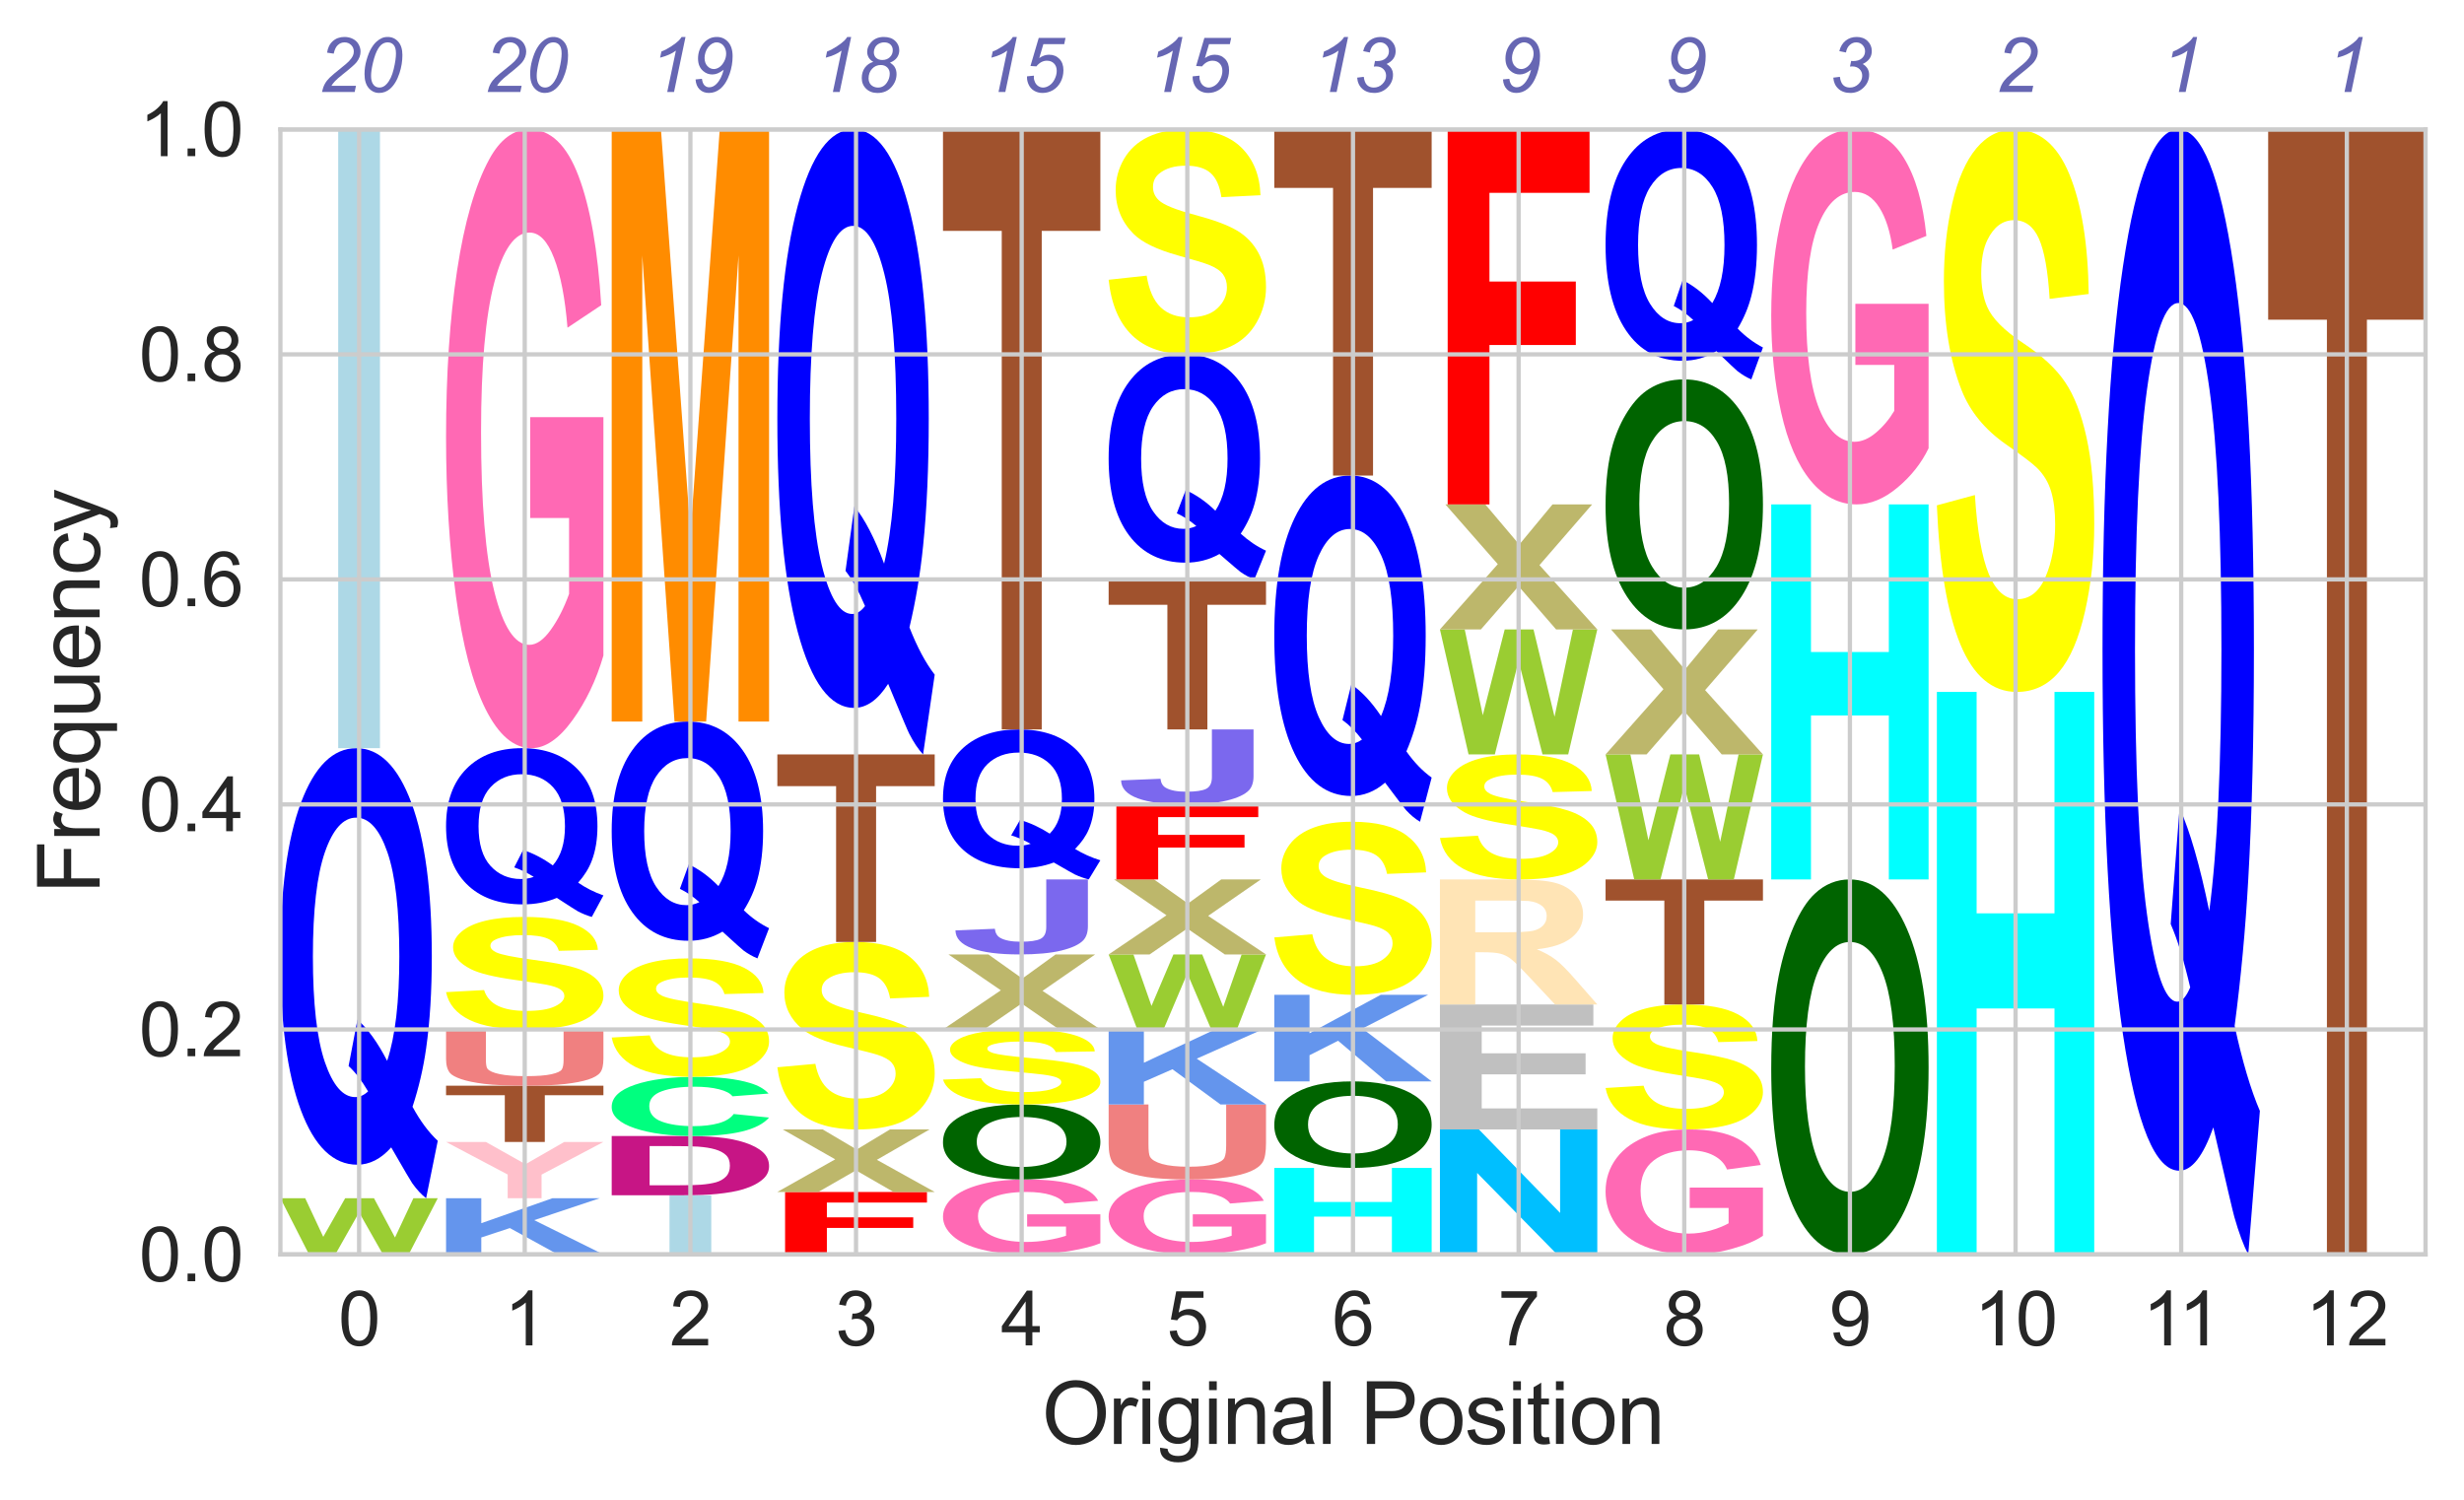 <?xml version="1.0" encoding="utf-8" standalone="no"?>
<!DOCTYPE svg PUBLIC "-//W3C//DTD SVG 1.1//EN"
  "http://www.w3.org/Graphics/SVG/1.1/DTD/svg11.dtd">
<svg xmlns:xlink="http://www.w3.org/1999/xlink" width="461.15pt" height="280.821pt" viewBox="0 0 461.15 280.821" xmlns="http://www.w3.org/2000/svg" version="1.1">
 <defs>
  <style type="text/css">*{stroke-linejoin: round; stroke-linecap: butt}</style>
 </defs>
 <g id="figure_1">
  <g id="patch_1">
   <path d="M 0 280.821 
L 461.15 280.821 
L 461.15 0 
L 0 0 
z
" style="fill: #ffffff"/>
  </g>
  <g id="axes_1">
   <g id="patch_2">
    <path d="M 52.48 234.792 
L 453.95 234.792 
L 453.95 24.215 
L 52.48 24.215 
z
" style="fill: #ffffff"/>
   </g>
   <g id="line2d_1">
    <path d="M 52.48 234.792 
L 453.95 234.792 
" clip-path="url(#p174aab7262)" style="fill: none; stroke: #000000; stroke-width: 0.5; stroke-linecap: round"/>
   </g>
   <g id="patch_3">
    <path d="M 57.839 234.792 
L 52.48 224.263 
L 57.119 224.263 
L 60.499 231.496 
L 64.604 224.263 
L 69.993 224.263 
L 73.927 231.618 
L 77.371 224.263 
L 81.931 224.263 
L 76.484 234.792 
L 71.678 234.792 
L 67.206 226.92 
L 62.753 234.792 
L 57.839 234.792 
z
" clip-path="url(#p174aab7262)" style="fill: #9acd32"/>
   </g>
   <g id="patch_4">
    <path d="M 77.204 207.147 
Q 79.379 211.147 81.931 213.516 
L 79.756 224.263 
Q 78.422 223.243 77.146 221.449 
Q 76.866 221.087 73.216 214.751 
Q 70.345 217.993 66.855 217.993 
Q 60.117 217.993 56.295 207.756 
Q 52.48 197.52 52.48 179.005 
Q 52.48 160.539 56.308 150.286 
Q 60.136 140.032 66.695 140.032 
Q 73.197 140.032 77.006 150.286 
Q 80.815 160.539 80.815 179.005 
Q 80.815 188.78 79.756 196.186 
Q 78.958 201.848 77.204 207.147 
z
M 72.457 198.556 
Q 73.599 195.1 74.167 190.229 
Q 74.734 185.341 74.734 179.005 
Q 74.734 165.954 72.501 159.502 
Q 70.268 153.034 66.657 153.034 
Q 63.046 153.034 60.8 159.519 
Q 58.56 166.003 58.56 179.005 
Q 58.56 192.22 60.8 198.787 
Q 63.046 205.337 66.478 205.337 
Q 67.754 205.337 68.89 204.267 
Q 67.097 201.223 65.241 199.527 
L 66.899 190.838 
Q 69.809 193.405 72.457 198.556 
z
" clip-path="url(#p174aab7262)" style="fill: #0000ff"/>
   </g>
   <g id="patch_5">
    <path d="M 63.296 140.032 
L 63.296 24.215 
L 71.115 24.215 
L 71.115 140.032 
L 63.296 140.032 
z
" clip-path="url(#p174aab7262)" style="fill: #add8e6"/>
   </g>
   <g id="patch_6">
    <path d="M 83.482 234.792 
L 83.482 224.263 
L 90.076 224.263 
L 90.076 228.938 
L 103.401 224.263 
L 112.27 224.263 
L 99.972 228.364 
L 112.933 234.792 
L 104.406 234.792 
L 95.423 229.851 
L 90.076 231.611 
L 90.076 234.792 
L 83.482 234.792 
z
" clip-path="url(#p174aab7262)" style="fill: #6495ed"/>
   </g>
   <g id="patch_7">
    <path d="M 95.017 224.263 
L 95.017 219.832 
L 83.482 213.735 
L 90.934 213.735 
L 98.345 217.899 
L 105.605 213.735 
L 112.933 213.735 
L 101.356 219.846 
L 101.356 224.263 
L 95.017 224.263 
z
" clip-path="url(#p174aab7262)" style="fill: #ffc0cb"/>
   </g>
   <g id="patch_8">
    <path d="M 94.477 213.735 
L 94.477 204.987 
L 83.482 204.987 
L 83.482 203.206 
L 112.933 203.206 
L 112.933 204.987 
L 101.962 204.987 
L 101.962 213.735 
L 94.477 213.735 
z
" clip-path="url(#p174aab7262)" style="fill: #a0522d"/>
   </g>
   <g id="patch_9">
    <path d="M 83.482 192.677 
L 90.937 192.677 
L 90.937 198.284 
Q 90.937 199.619 91.219 200.015 
Q 91.695 200.65 93.492 201.034 
Q 95.298 201.418 98.425 201.418 
Q 101.593 201.418 103.205 201.057 
Q 104.817 200.693 105.147 200.164 
Q 105.477 199.633 105.477 198.403 
L 105.477 192.677 
L 112.933 192.677 
L 112.933 198.114 
Q 112.933 199.979 112.329 200.749 
Q 111.724 201.518 110.096 202.049 
Q 108.468 202.577 105.743 202.892 
Q 103.027 203.206 98.651 203.206 
Q 93.355 203.206 90.623 202.864 
Q 87.89 202.521 86.303 201.974 
Q 84.723 201.427 84.215 200.826 
Q 83.482 199.936 83.482 198.198 
L 83.482 192.677 
z
" clip-path="url(#p174aab7262)" style="fill: #f08080"/>
   </g>
   <g id="patch_10">
    <path d="M 83.482 185.693 
L 90.597 185.307 
Q 91.246 187.319 93.206 188.265 
Q 95.167 189.207 98.504 189.207 
Q 102.038 189.207 103.825 188.368 
Q 105.62 187.528 105.62 186.404 
Q 105.62 185.68 104.868 185.173 
Q 104.117 184.667 102.236 184.294 
Q 100.955 184.04 96.385 183.405 
Q 90.502 182.583 88.131 181.393 
Q 84.794 179.709 84.794 177.297 
Q 84.794 175.742 86.359 174.387 
Q 87.933 173.032 90.882 172.325 
Q 93.839 171.619 98.014 171.619 
Q 104.829 171.619 108.276 173.298 
Q 111.723 174.978 111.897 177.781 
L 104.584 177.963 
Q 104.117 176.395 102.568 175.706 
Q 101.026 175.018 97.935 175.018 
Q 94.748 175.018 92.946 175.755 
Q 91.783 176.226 91.783 177.017 
Q 91.783 177.741 92.874 178.252 
Q 94.258 178.905 99.595 179.616 
Q 104.932 180.322 107.485 181.082 
Q 110.047 181.837 111.486 183.148 
Q 112.933 184.458 112.933 186.391 
Q 112.933 188.137 111.202 189.665 
Q 109.478 191.193 106.315 191.935 
Q 103.153 192.677 98.433 192.677 
Q 91.562 192.677 87.878 190.895 
Q 84.201 189.109 83.482 185.693 
z
" clip-path="url(#p174aab7262)" style="fill: #ffff00"/>
   </g>
   <g id="patch_11">
    <path d="M 108.205 165.201 
Q 110.381 166.7 112.933 167.589 
L 110.757 171.619 
Q 109.424 171.236 108.148 170.564 
Q 107.867 170.428 104.218 168.052 
Q 101.346 169.268 97.856 169.268 
Q 91.119 169.268 87.297 165.429 
Q 83.482 161.59 83.482 154.647 
Q 83.482 147.722 87.31 143.877 
Q 91.138 140.032 97.697 140.032 
Q 104.198 140.032 108.007 143.877 
Q 111.816 147.722 111.816 154.647 
Q 111.816 158.313 110.757 161.09 
Q 109.96 163.213 108.205 165.201 
z
M 103.458 161.979 
Q 104.6 160.683 105.168 158.856 
Q 105.736 157.023 105.736 154.647 
Q 105.736 149.753 103.503 147.334 
Q 101.27 144.908 97.659 144.908 
Q 94.047 144.908 91.801 147.34 
Q 89.562 149.771 89.562 154.647 
Q 89.562 159.603 91.801 162.065 
Q 94.047 164.522 97.48 164.522 
Q 98.756 164.522 99.892 164.121 
Q 98.099 162.979 96.242 162.343 
L 97.901 159.084 
Q 100.81 160.047 103.458 161.979 
z
" clip-path="url(#p174aab7262)" style="fill: #0000ff"/>
   </g>
   <g id="patch_12">
    <path d="M 99.228 96.952 
L 99.228 78.077 
L 112.933 78.077 
L 112.933 122.698 
Q 110.933 129.568 107.139 134.8 
Q 103.352 140.032 99.462 140.032 
Q 94.527 140.032 90.85 132.673 
Q 87.179 125.289 85.33 111.573 
Q 83.482 97.857 83.482 81.745 
Q 83.482 64.239 85.543 50.645 
Q 87.605 37.051 91.578 29.789 
Q 94.609 24.215 99.118 24.215 
Q 104.981 24.215 108.28 32.968 
Q 111.579 41.696 112.521 57.124 
L 106.211 61.329 
Q 105.544 53.09 103.702 48.322 
Q 101.867 43.53 99.118 43.53 
Q 94.953 43.53 92.492 52.943 
Q 90.032 62.332 90.032 80.816 
Q 90.032 100.767 92.52 110.742 
Q 95.015 120.693 99.056 120.693 
Q 101.056 120.693 103.063 117.906 
Q 105.07 115.118 106.507 111.158 
L 106.507 96.952 
L 99.228 96.952 
z
" clip-path="url(#p174aab7262)" style="fill: #ff69b4"/>
   </g>
   <g id="patch_13">
    <path d="M 125.299 234.792 
L 125.299 223.709 
L 133.118 223.709 
L 133.118 234.792 
L 125.299 234.792 
z
" clip-path="url(#p174aab7262)" style="fill: #add8e6"/>
   </g>
   <g id="patch_14">
    <path d="M 114.483 212.626 
L 127.445 212.626 
Q 131.832 212.626 134.133 212.837 
Q 137.224 213.125 139.425 213.858 
Q 141.634 214.591 142.784 215.653 
Q 143.935 216.715 143.935 218.273 
Q 143.935 219.642 142.861 220.632 
Q 141.542 221.842 139.095 222.589 
Q 137.247 223.158 134.11 223.475 
Q 131.763 223.709 127.828 223.709 
L 114.483 223.709 
L 114.483 212.626 
z
M 121.578 214.501 
L 121.578 221.842 
L 126.87 221.842 
Q 129.845 221.842 131.165 221.735 
Q 132.89 221.6 134.025 221.275 
Q 135.16 220.949 135.881 220.206 
Q 136.602 219.461 136.602 218.174 
Q 136.602 216.889 135.881 216.202 
Q 135.16 215.513 133.864 215.128 
Q 132.576 214.743 130.589 214.605 
Q 129.101 214.501 124.76 214.501 
L 121.578 214.501 
z
" clip-path="url(#p174aab7262)" style="fill: #c71585"/>
   </g>
   <g id="patch_15">
    <path d="M 137.315 208.504 
L 143.935 209.168 
Q 142.414 210.923 138.872 211.775 
Q 135.33 212.626 129.891 212.626 
Q 123.154 212.626 118.815 211.169 
Q 114.483 209.709 114.483 207.18 
Q 114.483 204.503 118.837 203.024 
Q 123.198 201.543 130.305 201.543 
Q 136.511 201.543 140.385 202.704 
Q 142.687 203.392 143.839 204.678 
L 137.086 205.191 
Q 136.481 204.358 134.577 203.876 
Q 132.681 203.392 129.958 203.392 
Q 126.202 203.392 123.855 204.248 
Q 121.516 205.102 121.516 207.018 
Q 121.516 209.051 123.818 209.915 
Q 126.128 210.776 129.818 210.776 
Q 132.541 210.776 134.496 210.228 
Q 136.459 209.681 137.315 208.504 
z
" clip-path="url(#p174aab7262)" style="fill: #00ff7f"/>
   </g>
   <g id="patch_16">
    <path d="M 114.483 194.192 
L 121.599 193.785 
Q 122.247 195.904 124.208 196.9 
Q 126.169 197.891 129.505 197.891 
Q 133.039 197.891 134.826 197.007 
Q 136.621 196.123 136.621 194.94 
Q 136.621 194.178 135.87 193.645 
Q 135.119 193.112 133.237 192.719 
Q 131.956 192.452 127.386 191.784 
Q 121.504 190.919 119.132 189.665 
Q 115.796 187.893 115.796 185.354 
Q 115.796 183.717 117.361 182.291 
Q 118.934 180.864 121.884 180.121 
Q 124.841 179.377 129.015 179.377 
Q 135.83 179.377 139.278 181.145 
Q 142.725 182.913 142.899 185.863 
L 135.585 186.055 
Q 135.119 184.404 133.569 183.679 
Q 132.027 182.955 128.936 182.955 
Q 125.75 182.955 123.947 183.731 
Q 122.785 184.227 122.785 185.059 
Q 122.785 185.821 123.876 186.359 
Q 125.26 187.046 130.596 187.795 
Q 135.933 188.538 138.487 189.338 
Q 141.049 190.133 142.488 191.512 
Q 143.935 192.892 143.935 194.926 
Q 143.935 196.764 142.203 198.373 
Q 140.479 199.981 137.317 200.762 
Q 134.154 201.543 129.434 201.543 
Q 122.563 201.543 118.879 199.668 
Q 115.203 197.788 114.483 194.192 
z
" clip-path="url(#p174aab7262)" style="fill: #ffff00"/>
   </g>
   <g id="patch_17">
    <path d="M 139.207 170.369 
Q 141.382 172.474 143.935 173.721 
L 141.759 179.377 
Q 140.425 178.84 139.149 177.896 
Q 138.869 177.705 135.219 174.371 
Q 132.348 176.077 128.858 176.077 
Q 122.12 176.077 118.299 170.689 
Q 114.483 165.301 114.483 155.557 
Q 114.483 145.838 118.311 140.442 
Q 122.139 135.045 128.698 135.045 
Q 135.2 135.045 139.009 140.442 
Q 142.818 145.838 142.818 155.557 
Q 142.818 160.702 141.759 164.6 
Q 140.961 167.58 139.207 170.369 
z
M 134.46 165.847 
Q 135.602 164.028 136.17 161.464 
Q 136.738 158.892 136.738 155.557 
Q 136.738 148.688 134.504 145.292 
Q 132.271 141.888 128.66 141.888 
Q 125.049 141.888 122.803 145.301 
Q 120.564 148.714 120.564 155.557 
Q 120.564 162.512 122.803 165.968 
Q 125.049 169.416 128.481 169.416 
Q 129.758 169.416 130.893 168.853 
Q 129.1 167.25 127.244 166.358 
L 128.903 161.785 
Q 131.812 163.136 134.46 165.847 
z
" clip-path="url(#p174aab7262)" style="fill: #0000ff"/>
   </g>
   <g id="patch_18">
    <path d="M 114.483 135.045 
L 114.483 24.215 
L 123.701 24.215 
L 129.232 99.819 
L 134.703 24.215 
L 143.935 24.215 
L 143.935 135.045 
L 138.217 135.045 
L 138.217 47.804 
L 132.161 135.045 
L 126.237 135.045 
L 120.207 47.804 
L 120.207 135.045 
L 114.483 135.045 
z
" clip-path="url(#p174aab7262)" style="fill: #ff8c00"/>
   </g>
   <g id="patch_19">
    <path d="M 146.934 234.792 
L 146.934 223.094 
L 173.486 223.094 
L 173.486 225.073 
L 154.754 225.073 
L 154.754 227.841 
L 170.917 227.841 
L 170.917 229.82 
L 154.754 229.82 
L 154.754 234.792 
L 146.934 234.792 
z
" clip-path="url(#p174aab7262)" style="fill: #ff0000"/>
   </g>
   <g id="patch_20">
    <path d="M 145.485 223.094 
L 156.314 216.988 
L 146.501 211.395 
L 153.976 211.395 
L 160.331 215.154 
L 166.555 211.395 
L 173.968 211.395 
L 164.114 217.077 
L 174.936 223.094 
L 167.226 223.094 
L 160.2 219.048 
L 153.153 223.094 
L 145.485 223.094 
z
" clip-path="url(#p174aab7262)" style="fill: #bdb76b"/>
   </g>
   <g id="patch_21">
    <path d="M 145.485 199.755 
L 152.6 199.111 
Q 153.249 202.465 155.21 204.042 
Q 157.17 205.612 160.507 205.612 
Q 164.041 205.612 165.828 204.213 
Q 167.623 202.813 167.623 200.94 
Q 167.623 199.733 166.872 198.889 
Q 166.12 198.045 164.239 197.423 
Q 162.958 197.001 158.388 195.942 
Q 152.506 194.572 150.134 192.588 
Q 146.797 189.782 146.797 185.761 
Q 146.797 183.17 148.363 180.911 
Q 149.936 178.653 152.885 177.476 
Q 155.842 176.299 160.017 176.299 
Q 166.832 176.299 170.279 179.097 
Q 173.726 181.896 173.9 186.568 
L 166.587 186.872 
Q 166.12 184.258 164.571 183.111 
Q 163.029 181.963 159.938 181.963 
Q 156.751 181.963 154.949 183.192 
Q 153.786 183.977 153.786 185.295 
Q 153.786 186.502 154.877 187.353 
Q 156.261 188.442 161.598 189.626 
Q 166.935 190.804 169.489 192.07 
Q 172.05 193.328 173.489 195.513 
Q 174.936 197.697 174.936 200.918 
Q 174.936 203.828 173.205 206.375 
Q 171.481 208.922 168.318 210.158 
Q 165.156 211.395 160.436 211.395 
Q 153.565 211.395 149.881 208.426 
Q 146.204 205.449 145.485 199.755 
z
" clip-path="url(#p174aab7262)" style="fill: #ffff00"/>
   </g>
   <g id="patch_22">
    <path d="M 156.48 176.299 
L 156.48 147.14 
L 145.485 147.14 
L 145.485 141.202 
L 174.936 141.202 
L 174.936 147.14 
L 163.965 147.14 
L 163.965 176.299 
L 156.48 176.299 
z
" clip-path="url(#p174aab7262)" style="fill: #a0522d"/>
   </g>
   <g id="patch_23">
    <path d="M 170.208 117.43 
Q 172.384 122.985 174.936 126.276 
L 172.76 141.202 
Q 171.427 139.785 170.151 137.294 
Q 169.87 136.791 166.221 127.99 
Q 163.349 132.493 159.859 132.493 
Q 153.122 132.493 149.3 118.276 
Q 145.485 104.058 145.485 78.343 
Q 145.485 52.696 149.313 38.456 
Q 153.141 24.215 159.7 24.215 
Q 166.201 24.215 170.011 38.456 
Q 173.82 52.696 173.82 78.343 
Q 173.82 91.92 172.76 102.207 
Q 171.963 110.07 170.208 117.43 
z
M 165.461 105.498 
Q 166.603 100.698 167.171 93.932 
Q 167.739 87.143 167.739 78.343 
Q 167.739 60.216 165.506 51.256 
Q 163.273 42.273 159.662 42.273 
Q 156.05 42.273 153.805 51.279 
Q 151.565 60.285 151.565 78.343 
Q 151.565 96.698 153.805 105.818 
Q 156.05 114.916 159.483 114.916 
Q 160.759 114.916 161.895 113.43 
Q 160.102 109.201 158.245 106.847 
L 159.904 94.778 
Q 162.814 98.344 165.461 105.498 
z
" clip-path="url(#p174aab7262)" style="fill: #0000ff"/>
   </g>
   <g id="patch_24">
    <path d="M 192.233 229.57 
L 192.233 227.283 
L 205.938 227.283 
L 205.938 232.691 
Q 203.938 233.524 200.144 234.158 
Q 196.356 234.792 192.466 234.792 
Q 187.531 234.792 183.854 233.9 
Q 180.184 233.005 178.335 231.343 
Q 176.486 229.68 176.486 227.727 
Q 176.486 225.605 178.548 223.957 
Q 180.61 222.31 184.583 221.429 
Q 187.614 220.754 192.123 220.754 
Q 197.985 220.754 201.285 221.815 
Q 204.584 222.873 205.525 224.743 
L 199.216 225.253 
Q 198.549 224.254 196.707 223.676 
Q 194.872 223.095 192.123 223.095 
Q 187.957 223.095 185.497 224.236 
Q 183.036 225.374 183.036 227.614 
Q 183.036 230.033 185.524 231.242 
Q 188.019 232.448 192.061 232.448 
Q 194.061 232.448 196.068 232.11 
Q 198.075 231.772 199.511 231.292 
L 199.511 229.57 
L 192.233 229.57 
z
" clip-path="url(#p174aab7262)" style="fill: #ff69b4"/>
   </g>
   <g id="patch_25">
    <path d="M 176.486 213.816 
Q 176.486 211.742 177.878 210.334 
Q 178.912 209.297 180.701 208.473 
Q 182.49 207.649 184.624 207.252 
Q 187.461 206.715 191.172 206.715 
Q 197.879 206.715 201.908 208.576 
Q 205.938 210.438 205.938 213.754 
Q 205.938 217.04 201.941 218.899 
Q 197.945 220.754 191.252 220.754 
Q 184.479 220.754 180.482 218.907 
Q 176.486 217.058 176.486 213.816 
z
M 182.802 213.724 
Q 182.802 216.03 185.181 217.221 
Q 187.567 218.41 191.232 218.41 
Q 194.897 218.41 197.249 217.23 
Q 199.602 216.051 199.602 213.689 
Q 199.602 211.353 197.309 210.206 
Q 195.023 209.057 191.232 209.057 
Q 187.441 209.057 185.121 210.221 
Q 182.802 211.383 182.802 213.724 
z
" clip-path="url(#p174aab7262)" style="fill: #006400"/>
   </g>
   <g id="patch_26">
    <path d="M 176.486 202.06 
L 183.602 201.802 
Q 184.25 203.143 186.211 203.774 
Q 188.172 204.402 191.508 204.402 
Q 195.043 204.402 196.829 203.842 
Q 198.624 203.283 198.624 202.533 
Q 198.624 202.051 197.873 201.713 
Q 197.122 201.375 195.24 201.127 
Q 193.959 200.958 189.389 200.534 
Q 183.507 199.986 181.135 199.193 
Q 177.799 198.07 177.799 196.462 
Q 177.799 195.425 179.364 194.522 
Q 180.938 193.619 183.887 193.148 
Q 186.844 192.677 191.018 192.677 
Q 197.834 192.677 201.281 193.796 
Q 204.728 194.916 204.902 196.785 
L 197.588 196.906 
Q 197.122 195.861 195.572 195.402 
Q 194.031 194.943 190.939 194.943 
Q 187.753 194.943 185.95 195.434 
Q 184.788 195.748 184.788 196.275 
Q 184.788 196.758 185.879 197.099 
Q 187.263 197.534 192.599 198.008 
Q 197.936 198.479 200.49 198.985 
Q 203.052 199.489 204.491 200.362 
Q 205.938 201.236 205.938 202.524 
Q 205.938 203.688 204.206 204.707 
Q 202.483 205.726 199.32 206.221 
Q 196.157 206.715 191.437 206.715 
Q 184.567 206.715 180.882 205.528 
Q 177.206 204.337 176.486 202.06 
z
" clip-path="url(#p174aab7262)" style="fill: #ffff00"/>
   </g>
   <g id="patch_27">
    <path d="M 176.486 192.677 
L 187.315 185.35 
L 177.503 178.638 
L 184.978 178.638 
L 191.333 183.149 
L 197.557 178.638 
L 204.97 178.638 
L 195.115 185.457 
L 205.938 192.677 
L 198.227 192.677 
L 191.202 187.823 
L 184.155 192.677 
L 176.486 192.677 
z
" clip-path="url(#p174aab7262)" style="fill: #bdb76b"/>
   </g>
   <g id="patch_28">
    <path d="M 195.811 164.6 
L 203.605 164.6 
L 203.605 173.338 
Q 203.605 175.05 202.759 175.975 
Q 201.618 177.18 198.634 177.909 
Q 195.65 178.638 190.764 178.638 
Q 185.033 178.638 181.939 177.496 
Q 178.853 176.351 178.819 174.137 
L 186.191 173.835 
Q 186.326 175.023 187.171 175.514 
Q 188.439 176.255 191.026 176.255 
Q 193.646 176.255 194.729 175.725 
Q 195.811 175.191 195.811 173.516 
L 195.811 164.6 
z
" clip-path="url(#p174aab7262)" style="fill: #7b68ee"/>
   </g>
   <g id="patch_29">
    <path d="M 201.21 158.894 
Q 203.386 160.228 205.938 161.018 
L 203.762 164.6 
Q 202.428 164.26 201.152 163.662 
Q 200.872 163.541 197.222 161.429 
Q 194.351 162.51 190.861 162.51 
Q 184.123 162.51 180.302 159.097 
Q 176.486 155.685 176.486 149.514 
Q 176.486 143.358 180.314 139.941 
Q 184.143 136.523 190.701 136.523 
Q 197.203 136.523 201.012 139.941 
Q 204.821 143.358 204.821 149.514 
Q 204.821 152.772 203.762 155.241 
Q 202.964 157.128 201.21 158.894 
z
M 196.463 156.031 
Q 197.605 154.879 198.173 153.255 
Q 198.741 151.626 198.741 149.514 
Q 198.741 145.163 196.508 143.013 
Q 194.274 140.857 190.663 140.857 
Q 187.052 140.857 184.806 143.018 
Q 182.567 145.18 182.567 149.514 
Q 182.567 153.919 184.806 156.108 
Q 187.052 158.291 190.485 158.291 
Q 191.761 158.291 192.896 157.934 
Q 191.103 156.92 189.247 156.355 
L 190.906 153.458 
Q 193.815 154.314 196.463 156.031 
z
" clip-path="url(#p174aab7262)" style="fill: #0000ff"/>
   </g>
   <g id="patch_30">
    <path d="M 187.482 136.523 
L 187.482 43.215 
L 176.486 43.215 
L 176.486 24.215 
L 205.938 24.215 
L 205.938 43.215 
L 194.966 43.215 
L 194.966 136.523 
L 187.482 136.523 
z
" clip-path="url(#p174aab7262)" style="fill: #a0522d"/>
   </g>
   <g id="patch_31">
    <path d="M 223.234 229.57 
L 223.234 227.283 
L 236.939 227.283 
L 236.939 232.691 
Q 234.939 233.524 231.145 234.158 
Q 227.358 234.792 223.468 234.792 
Q 218.533 234.792 214.856 233.9 
Q 211.185 233.005 209.337 231.343 
Q 207.488 229.68 207.488 227.727 
Q 207.488 225.605 209.55 223.957 
Q 211.612 222.31 215.584 221.429 
Q 218.615 220.754 223.124 220.754 
Q 228.987 220.754 232.286 221.815 
Q 235.585 222.873 236.527 224.743 
L 230.217 225.253 
Q 229.551 224.254 227.709 223.676 
Q 225.873 223.095 223.124 223.095 
Q 218.959 223.095 216.498 224.236 
Q 214.038 225.374 214.038 227.614 
Q 214.038 230.033 216.526 231.242 
Q 219.021 232.448 223.062 232.448 
Q 225.062 232.448 227.069 232.11 
Q 229.076 231.772 230.513 231.292 
L 230.513 229.57 
L 223.234 229.57 
z
" clip-path="url(#p174aab7262)" style="fill: #ff69b4"/>
   </g>
   <g id="patch_32">
    <path d="M 207.488 206.715 
L 214.943 206.715 
L 214.943 214.191 
Q 214.943 215.972 215.225 216.499 
Q 215.701 217.346 217.498 217.858 
Q 219.304 218.37 222.431 218.37 
Q 225.599 218.37 227.211 217.888 
Q 228.823 217.403 229.153 216.698 
Q 229.484 215.99 229.484 214.351 
L 229.484 206.715 
L 236.939 206.715 
L 236.939 213.965 
Q 236.939 216.451 236.335 217.478 
Q 235.73 218.503 234.102 219.211 
Q 232.474 219.916 229.75 220.335 
Q 227.033 220.754 222.657 220.754 
Q 217.361 220.754 214.629 220.299 
Q 211.897 219.841 210.309 219.112 
Q 208.729 218.382 208.221 217.581 
Q 207.488 216.394 207.488 214.077 
L 207.488 206.715 
z
" clip-path="url(#p174aab7262)" style="fill: #f08080"/>
   </g>
   <g id="patch_33">
    <path d="M 207.488 206.715 
L 207.488 192.677 
L 214.082 192.677 
L 214.082 198.91 
L 227.407 192.677 
L 236.276 192.677 
L 223.978 198.144 
L 236.939 206.715 
L 228.412 206.715 
L 219.429 200.127 
L 214.082 202.474 
L 214.082 206.715 
L 207.488 206.715 
z
" clip-path="url(#p174aab7262)" style="fill: #6495ed"/>
   </g>
   <g id="patch_34">
    <path d="M 212.847 192.677 
L 207.488 178.638 
L 212.127 178.638 
L 215.507 188.282 
L 219.612 178.638 
L 225.001 178.638 
L 228.935 188.445 
L 232.378 178.638 
L 236.939 178.638 
L 231.492 192.677 
L 226.686 192.677 
L 222.213 182.181 
L 217.76 192.677 
L 212.847 192.677 
z
" clip-path="url(#p174aab7262)" style="fill: #9acd32"/>
   </g>
   <g id="patch_35">
    <path d="M 207.488 178.638 
L 218.317 171.311 
L 208.504 164.6 
L 215.979 164.6 
L 222.334 169.111 
L 228.558 164.6 
L 235.971 164.6 
L 226.117 171.418 
L 236.939 178.638 
L 229.229 178.638 
L 222.203 173.784 
L 215.157 178.638 
L 207.488 178.638 
z
" clip-path="url(#p174aab7262)" style="fill: #bdb76b"/>
   </g>
   <g id="patch_36">
    <path d="M 208.937 164.6 
L 208.937 150.561 
L 235.489 150.561 
L 235.489 152.936 
L 216.757 152.936 
L 216.757 156.258 
L 232.92 156.258 
L 232.92 158.633 
L 216.757 158.633 
L 216.757 164.6 
L 208.937 164.6 
z
" clip-path="url(#p174aab7262)" style="fill: #ff0000"/>
   </g>
   <g id="patch_37">
    <path d="M 226.812 136.523 
L 234.606 136.523 
L 234.606 145.261 
Q 234.606 146.973 233.761 147.898 
Q 232.62 149.103 229.635 149.832 
Q 226.651 150.561 221.765 150.561 
Q 216.034 150.561 212.94 149.419 
Q 209.855 148.274 209.821 146.06 
L 217.192 145.758 
Q 217.327 146.946 218.173 147.437 
Q 219.441 148.178 222.027 148.178 
Q 224.648 148.178 225.73 147.648 
Q 226.812 147.114 226.812 145.439 
L 226.812 136.523 
z
" clip-path="url(#p174aab7262)" style="fill: #7b68ee"/>
   </g>
   <g id="patch_38">
    <path d="M 218.483 136.523 
L 218.483 113.196 
L 207.488 113.196 
L 207.488 108.446 
L 236.939 108.446 
L 236.939 113.196 
L 225.968 113.196 
L 225.968 136.523 
L 218.483 136.523 
z
" clip-path="url(#p174aab7262)" style="fill: #a0522d"/>
   </g>
   <g id="patch_39">
    <path d="M 232.211 99.888 
Q 234.387 101.887 236.939 103.072 
L 234.764 108.446 
Q 233.43 107.936 232.154 107.039 
Q 231.873 106.858 228.224 103.69 
Q 225.353 105.311 221.863 105.311 
Q 215.125 105.311 211.303 100.192 
Q 207.488 95.074 207.488 85.816 
Q 207.488 76.584 211.316 71.457 
Q 215.144 66.33 221.703 66.33 
Q 228.205 66.33 232.014 71.457 
Q 235.823 76.584 235.823 85.816 
Q 235.823 90.704 234.764 94.407 
Q 233.966 97.238 232.211 99.888 
z
M 227.464 95.592 
Q 228.607 93.864 229.174 91.429 
Q 229.742 88.985 229.742 85.816 
Q 229.742 79.291 227.509 76.065 
Q 225.276 72.831 221.665 72.831 
Q 218.054 72.831 215.808 76.073 
Q 213.568 79.316 213.568 85.816 
Q 213.568 92.424 215.808 95.708 
Q 218.054 98.983 221.486 98.983 
Q 222.762 98.983 223.898 98.448 
Q 222.105 96.925 220.248 96.078 
L 221.907 91.733 
Q 224.817 93.017 227.464 95.592 
z
" clip-path="url(#p174aab7262)" style="fill: #0000ff"/>
   </g>
   <g id="patch_40">
    <path d="M 207.488 52.363 
L 214.604 51.59 
Q 215.252 55.615 217.213 57.508 
Q 219.173 59.391 222.51 59.391 
Q 226.044 59.391 227.831 57.712 
Q 229.626 56.033 229.626 53.785 
Q 229.626 52.336 228.875 51.323 
Q 228.124 50.311 226.242 49.564 
Q 224.961 49.058 220.391 47.787 
Q 214.509 46.143 212.137 43.762 
Q 208.8 40.395 208.8 35.57 
Q 208.8 32.46 210.366 29.75 
Q 211.939 27.04 214.888 25.628 
Q 217.845 24.215 222.02 24.215 
Q 228.835 24.215 232.282 27.574 
Q 235.73 30.932 235.903 36.539 
L 228.59 36.903 
Q 228.124 33.766 226.574 32.389 
Q 225.032 31.012 221.941 31.012 
Q 218.754 31.012 216.952 32.487 
Q 215.789 33.429 215.789 35.01 
Q 215.789 36.459 216.881 37.48 
Q 218.264 38.787 223.601 40.208 
Q 228.938 41.621 231.492 43.14 
Q 234.053 44.651 235.492 47.272 
Q 236.939 49.893 236.939 53.758 
Q 236.939 57.25 235.208 60.306 
Q 233.484 63.363 230.322 64.847 
Q 227.159 66.33 222.439 66.33 
Q 215.568 66.33 211.884 62.768 
Q 208.207 59.196 207.488 52.363 
z
" clip-path="url(#p174aab7262)" style="fill: #ffff00"/>
   </g>
   <g id="patch_41">
    <path d="M 238.489 234.792 
L 238.489 218.594 
L 245.929 218.594 
L 245.929 224.969 
L 260.501 224.969 
L 260.501 218.594 
L 267.941 218.594 
L 267.941 234.792 
L 260.501 234.792 
L 260.501 227.71 
L 245.929 227.71 
L 245.929 234.792 
L 238.489 234.792 
z
" clip-path="url(#p174aab7262)" style="fill: #00ffff"/>
   </g>
   <g id="patch_42">
    <path d="M 238.489 210.589 
Q 238.489 208.195 239.881 206.571 
Q 240.915 205.374 242.704 204.424 
Q 244.494 203.473 246.628 203.015 
Q 249.464 202.396 253.175 202.396 
Q 259.882 202.396 263.911 204.543 
Q 267.941 206.691 267.941 210.517 
Q 267.941 214.309 263.945 216.453 
Q 259.948 218.594 253.255 218.594 
Q 246.482 218.594 242.485 216.464 
Q 238.489 214.33 238.489 210.589 
z
M 244.805 210.483 
Q 244.805 213.143 247.184 214.518 
Q 249.57 215.889 253.235 215.889 
Q 256.9 215.889 259.252 214.528 
Q 261.605 213.167 261.605 210.442 
Q 261.605 207.747 259.312 206.424 
Q 257.026 205.097 253.235 205.097 
Q 249.444 205.097 247.125 206.441 
Q 244.805 207.782 244.805 210.483 
z
" clip-path="url(#p174aab7262)" style="fill: #006400"/>
   </g>
   <g id="patch_43">
    <path d="M 238.489 202.396 
L 238.489 186.198 
L 245.084 186.198 
L 245.084 193.39 
L 258.409 186.198 
L 267.278 186.198 
L 254.98 192.506 
L 267.941 202.396 
L 259.414 202.396 
L 250.431 194.793 
L 245.084 197.502 
L 245.084 202.396 
L 238.489 202.396 
z
" clip-path="url(#p174aab7262)" style="fill: #6495ed"/>
   </g>
   <g id="patch_44">
    <path d="M 238.489 175.453 
L 245.605 174.859 
Q 246.253 177.955 248.214 179.411 
Q 250.175 180.86 253.511 180.86 
Q 257.046 180.86 258.833 179.568 
Q 260.627 178.276 260.627 176.547 
Q 260.627 175.433 259.876 174.654 
Q 259.125 173.875 257.243 173.3 
Q 255.962 172.911 251.393 171.933 
Q 245.51 170.669 243.138 168.837 
Q 239.802 166.247 239.802 162.536 
Q 239.802 160.144 241.367 158.059 
Q 242.941 155.974 245.89 154.888 
Q 248.847 153.801 253.021 153.801 
Q 259.837 153.801 263.284 156.385 
Q 266.731 158.968 266.905 163.281 
L 259.592 163.561 
Q 259.125 161.148 257.575 160.089 
Q 256.034 159.03 252.942 159.03 
Q 249.756 159.03 247.953 160.164 
Q 246.791 160.889 246.791 162.105 
Q 246.791 163.219 247.882 164.005 
Q 249.266 165.01 254.603 166.103 
Q 259.939 167.19 262.493 168.359 
Q 265.055 169.521 266.494 171.537 
Q 267.941 173.553 267.941 176.526 
Q 267.941 179.212 266.209 181.564 
Q 264.486 183.915 261.323 185.056 
Q 258.16 186.198 253.44 186.198 
Q 246.57 186.198 242.885 183.457 
Q 239.209 180.709 238.489 175.453 
z
" clip-path="url(#p174aab7262)" style="fill: #ffff00"/>
   </g>
   <g id="patch_45">
    <path d="M 263.213 140.635 
Q 265.389 143.711 267.941 145.534 
L 265.765 153.801 
Q 264.432 153.016 263.156 151.636 
Q 262.875 151.358 259.225 146.484 
Q 256.354 148.978 252.864 148.978 
Q 246.126 148.978 242.305 141.103 
Q 238.489 133.229 238.489 118.986 
Q 238.489 104.782 242.317 96.895 
Q 246.146 89.008 252.705 89.008 
Q 259.206 89.008 263.015 96.895 
Q 266.824 104.782 266.824 118.986 
Q 266.824 126.506 265.765 132.203 
Q 264.968 136.558 263.213 140.635 
z
M 258.466 134.026 
Q 259.608 131.368 260.176 127.62 
Q 260.744 123.861 260.744 118.986 
Q 260.744 108.947 258.511 103.985 
Q 256.278 99.009 252.666 99.009 
Q 249.055 99.009 246.809 103.997 
Q 244.57 108.985 244.57 118.986 
Q 244.57 129.152 246.809 134.204 
Q 249.055 139.242 252.488 139.242 
Q 253.764 139.242 254.899 138.419 
Q 253.107 136.077 251.25 134.773 
L 252.909 128.089 
Q 255.818 130.064 258.466 134.026 
z
" clip-path="url(#p174aab7262)" style="fill: #0000ff"/>
   </g>
   <g id="patch_46">
    <path d="M 249.485 89.008 
L 249.485 35.176 
L 238.489 35.176 
L 238.489 24.215 
L 267.941 24.215 
L 267.941 35.176 
L 256.969 35.176 
L 256.969 89.008 
L 249.485 89.008 
z
" clip-path="url(#p174aab7262)" style="fill: #a0522d"/>
   </g>
   <g id="patch_47">
    <path d="M 269.491 234.792 
L 269.491 211.395 
L 276.785 211.395 
L 291.981 227.019 
L 291.981 211.395 
L 298.942 211.395 
L 298.942 234.792 
L 291.421 234.792 
L 276.453 219.531 
L 276.453 234.792 
L 269.491 234.792 
z
" clip-path="url(#p174aab7262)" style="fill: #00bfff"/>
   </g>
   <g id="patch_48">
    <path d="M 269.491 211.395 
L 269.491 187.997 
L 298.207 187.997 
L 298.207 191.956 
L 277.31 191.956 
L 277.31 197.14 
L 296.753 197.14 
L 296.753 201.083 
L 277.31 201.083 
L 277.31 207.452 
L 298.942 207.452 
L 298.942 211.395 
L 269.491 211.395 
z
" clip-path="url(#p174aab7262)" style="fill: #c0c0c0"/>
   </g>
   <g id="patch_49">
    <path d="M 269.491 187.997 
L 269.491 164.6 
L 283.412 164.6 
Q 288.66 164.6 291.041 165.233 
Q 293.422 165.861 294.852 167.475 
Q 296.282 169.084 296.282 171.158 
Q 296.282 173.793 294.109 175.509 
Q 291.942 177.226 287.631 177.67 
Q 289.776 178.564 291.17 179.636 
Q 292.571 180.704 294.938 183.431 
L 298.942 187.997 
L 291.027 187.997 
L 286.251 182.905 
Q 283.698 180.178 282.761 179.468 
Q 281.825 178.758 280.774 178.492 
Q 279.723 178.227 277.442 178.227 
L 276.105 178.227 
L 276.105 187.997 
L 269.491 187.997 
z
M 276.105 174.493 
L 280.995 174.493 
Q 285.757 174.493 286.937 174.207 
Q 288.124 173.921 288.796 173.221 
Q 289.468 172.516 289.468 171.459 
Q 289.468 170.279 288.582 169.554 
Q 287.702 168.829 286.093 168.635 
Q 285.285 168.558 281.267 168.558 
L 276.105 168.558 
L 276.105 174.493 
z
" clip-path="url(#p174aab7262)" style="fill: #ffe4b5"/>
   </g>
   <g id="patch_50">
    <path d="M 269.491 156.84 
L 276.607 156.411 
Q 277.255 158.647 279.216 159.698 
Q 281.177 160.745 284.513 160.745 
Q 288.047 160.745 289.834 159.812 
Q 291.629 158.879 291.629 157.63 
Q 291.629 156.825 290.878 156.263 
Q 290.127 155.7 288.245 155.285 
Q 286.964 155.004 282.394 154.298 
Q 276.512 153.385 274.14 152.062 
Q 270.803 150.191 270.803 147.511 
Q 270.803 145.783 272.369 144.278 
Q 273.942 142.772 276.891 141.987 
Q 279.848 141.202 284.023 141.202 
Q 290.838 141.202 294.285 143.068 
Q 297.733 144.934 297.907 148.049 
L 290.593 148.251 
Q 290.127 146.509 288.577 145.744 
Q 287.035 144.979 283.944 144.979 
Q 280.757 144.979 278.955 145.798 
Q 277.793 146.321 277.793 147.2 
Q 277.793 148.004 278.884 148.572 
Q 280.267 149.298 285.604 150.087 
Q 290.941 150.872 293.495 151.716 
Q 296.056 152.556 297.495 154.012 
Q 298.942 155.468 298.942 157.615 
Q 298.942 159.555 297.211 161.253 
Q 295.487 162.951 292.325 163.776 
Q 289.162 164.6 284.442 164.6 
Q 277.571 164.6 273.887 162.62 
Q 270.21 160.636 269.491 156.84 
z
" clip-path="url(#p174aab7262)" style="fill: #ffff00"/>
   </g>
   <g id="patch_51">
    <path d="M 274.85 141.202 
L 269.491 117.805 
L 274.13 117.805 
L 277.51 133.878 
L 281.615 117.805 
L 287.004 117.805 
L 290.938 134.149 
L 294.382 117.805 
L 298.942 117.805 
L 293.495 141.202 
L 288.689 141.202 
L 284.217 123.709 
L 279.764 141.202 
L 274.85 141.202 
z
" clip-path="url(#p174aab7262)" style="fill: #9acd32"/>
   </g>
   <g id="patch_52">
    <path d="M 269.491 117.805 
L 280.32 105.593 
L 270.507 94.407 
L 277.983 94.407 
L 284.338 101.926 
L 290.561 94.407 
L 297.974 94.407 
L 288.12 105.772 
L 298.942 117.805 
L 291.232 117.805 
L 284.206 109.715 
L 277.16 117.805 
L 269.491 117.805 
z
" clip-path="url(#p174aab7262)" style="fill: #bdb76b"/>
   </g>
   <g id="patch_53">
    <path d="M 270.941 94.407 
L 270.941 24.215 
L 297.493 24.215 
L 297.493 36.09 
L 278.76 36.09 
L 278.76 52.7 
L 294.923 52.7 
L 294.923 64.574 
L 278.76 64.574 
L 278.76 94.407 
L 270.941 94.407 
z
" clip-path="url(#p174aab7262)" style="fill: #ff0000"/>
   </g>
   <g id="patch_54">
    <path d="M 316.239 226.089 
L 316.239 222.276 
L 329.944 222.276 
L 329.944 231.29 
Q 327.944 232.678 324.15 233.735 
Q 320.363 234.792 316.472 234.792 
Q 311.538 234.792 307.86 233.306 
Q 304.19 231.814 302.341 229.043 
Q 300.492 226.272 300.492 223.017 
Q 300.492 219.48 302.554 216.734 
Q 304.616 213.988 308.589 212.521 
Q 311.62 211.395 316.129 211.395 
Q 321.992 211.395 325.291 213.163 
Q 328.59 214.926 329.531 218.043 
L 323.222 218.893 
Q 322.555 217.228 320.713 216.265 
Q 318.878 215.297 316.129 215.297 
Q 311.964 215.297 309.503 217.198 
Q 307.042 219.095 307.042 222.829 
Q 307.042 226.86 309.531 228.875 
Q 312.026 230.885 316.067 230.885 
Q 318.067 230.885 320.074 230.322 
Q 322.081 229.759 323.517 228.959 
L 323.517 226.089 
L 316.239 226.089 
z
" clip-path="url(#p174aab7262)" style="fill: #ff69b4"/>
   </g>
   <g id="patch_55">
    <path d="M 300.492 203.635 
L 307.608 203.206 
Q 308.256 205.442 310.217 206.493 
Q 312.178 207.54 315.515 207.54 
Q 319.049 207.54 320.836 206.607 
Q 322.63 205.674 322.63 204.425 
Q 322.63 203.62 321.879 203.058 
Q 321.128 202.495 319.246 202.08 
Q 317.966 201.799 313.396 201.093 
Q 307.513 200.18 305.141 198.857 
Q 301.805 196.986 301.805 194.306 
Q 301.805 192.578 303.37 191.073 
Q 304.944 189.567 307.893 188.782 
Q 310.85 187.997 315.024 187.997 
Q 321.84 187.997 325.287 189.863 
Q 328.734 191.729 328.908 194.844 
L 321.595 195.046 
Q 321.128 193.304 319.578 192.539 
Q 318.037 191.774 314.945 191.774 
Q 311.759 191.774 309.956 192.593 
Q 308.794 193.116 308.794 193.995 
Q 308.794 194.799 309.885 195.367 
Q 311.269 196.093 316.606 196.882 
Q 321.943 197.667 324.496 198.511 
Q 327.058 199.351 328.497 200.807 
Q 329.944 202.263 329.944 204.41 
Q 329.944 206.35 328.212 208.048 
Q 326.489 209.746 323.326 210.57 
Q 320.164 211.395 315.443 211.395 
Q 308.573 211.395 304.888 209.415 
Q 301.212 207.431 300.492 203.635 
z
" clip-path="url(#p174aab7262)" style="fill: #ffff00"/>
   </g>
   <g id="patch_56">
    <path d="M 311.488 187.997 
L 311.488 168.558 
L 300.492 168.558 
L 300.492 164.6 
L 329.944 164.6 
L 329.944 168.558 
L 318.972 168.558 
L 318.972 187.997 
L 311.488 187.997 
z
" clip-path="url(#p174aab7262)" style="fill: #a0522d"/>
   </g>
   <g id="patch_57">
    <path d="M 305.852 164.6 
L 300.492 141.202 
L 305.132 141.202 
L 308.512 157.276 
L 312.617 141.202 
L 318.005 141.202 
L 321.939 157.546 
L 325.383 141.202 
L 329.944 141.202 
L 324.496 164.6 
L 319.691 164.6 
L 315.218 147.107 
L 310.765 164.6 
L 305.852 164.6 
z
" clip-path="url(#p174aab7262)" style="fill: #9acd32"/>
   </g>
   <g id="patch_58">
    <path d="M 300.492 141.202 
L 311.321 128.99 
L 301.509 117.805 
L 308.984 117.805 
L 315.339 125.323 
L 321.563 117.805 
L 328.976 117.805 
L 319.122 129.169 
L 329.944 141.202 
L 322.233 141.202 
L 315.208 133.112 
L 308.161 141.202 
L 300.492 141.202 
z
" clip-path="url(#p174aab7262)" style="fill: #bdb76b"/>
   </g>
   <g id="patch_59">
    <path d="M 300.492 94.679 
Q 300.492 87.764 301.884 83.072 
Q 302.918 79.614 304.707 76.868 
Q 306.497 74.122 308.631 72.798 
Q 311.467 71.01 315.178 71.01 
Q 321.885 71.01 325.914 77.214 
Q 329.944 83.417 329.944 94.472 
Q 329.944 105.427 325.948 111.621 
Q 321.951 117.805 315.258 117.805 
Q 308.485 117.805 304.489 111.651 
Q 300.492 105.486 300.492 94.679 
z
M 306.808 94.373 
Q 306.808 102.058 309.187 106.03 
Q 311.573 109.991 315.238 109.991 
Q 318.903 109.991 321.256 106.059 
Q 323.608 102.128 323.608 94.254 
Q 323.608 86.47 321.315 82.647 
Q 319.029 78.814 315.238 78.814 
Q 311.447 78.814 309.128 82.696 
Q 306.808 86.569 306.808 94.373 
z
" clip-path="url(#p174aab7262)" style="fill: #006400"/>
   </g>
   <g id="patch_60">
    <path d="M 325.216 61.501 
Q 327.392 63.723 329.944 65.039 
L 327.768 71.01 
Q 326.435 70.443 325.159 69.446 
Q 324.878 69.245 321.228 65.725 
Q 318.357 67.526 314.867 67.526 
Q 308.13 67.526 304.308 61.839 
Q 300.492 56.152 300.492 45.866 
Q 300.492 35.607 304.321 29.911 
Q 308.149 24.215 314.708 24.215 
Q 321.209 24.215 325.018 29.911 
Q 328.827 35.607 328.827 45.866 
Q 328.827 51.297 327.768 55.412 
Q 326.971 58.557 325.216 61.501 
z
M 320.469 56.728 
Q 321.611 54.808 322.179 52.102 
Q 322.747 49.386 322.747 45.866 
Q 322.747 38.616 320.514 35.031 
Q 318.281 31.438 314.669 31.438 
Q 311.058 31.438 308.812 35.041 
Q 306.573 38.643 306.573 45.866 
Q 306.573 53.208 308.812 56.856 
Q 311.058 60.495 314.491 60.495 
Q 315.767 60.495 316.902 59.901 
Q 315.11 58.209 313.253 57.268 
L 314.912 52.44 
Q 317.821 53.866 320.469 56.728 
z
" clip-path="url(#p174aab7262)" style="fill: #0000ff"/>
   </g>
   <g id="patch_61">
    <path d="M 331.494 200.104 
Q 331.494 189.731 332.886 182.693 
Q 333.919 177.506 335.709 173.387 
Q 337.498 169.267 339.632 167.282 
Q 342.469 164.6 346.18 164.6 
Q 352.887 164.6 356.916 173.905 
Q 360.945 183.211 360.945 199.792 
Q 360.945 216.225 356.949 225.516 
Q 352.953 234.792 346.259 234.792 
Q 339.486 234.792 335.49 225.561 
Q 331.494 216.314 331.494 200.104 
z
M 337.81 199.644 
Q 337.81 211.173 340.189 217.129 
Q 342.575 223.071 346.24 223.071 
Q 349.904 223.071 352.257 217.174 
Q 354.61 211.276 354.61 199.466 
Q 354.61 187.79 352.317 182.055 
Q 350.03 176.306 346.24 176.306 
Q 342.449 176.306 340.129 182.129 
Q 337.81 187.938 337.81 199.644 
z
" clip-path="url(#p174aab7262)" style="fill: #006400"/>
   </g>
   <g id="patch_62">
    <path d="M 331.494 164.6 
L 331.494 94.407 
L 338.933 94.407 
L 338.933 122.034 
L 353.506 122.034 
L 353.506 94.407 
L 360.945 94.407 
L 360.945 164.6 
L 353.506 164.6 
L 353.506 133.909 
L 338.933 133.909 
L 338.933 164.6 
L 331.494 164.6 
z
" clip-path="url(#p174aab7262)" style="fill: #00ffff"/>
   </g>
   <g id="patch_63">
    <path d="M 347.24 68.298 
L 347.24 56.859 
L 360.945 56.859 
L 360.945 83.902 
Q 358.945 88.065 355.151 91.236 
Q 351.364 94.407 347.474 94.407 
Q 342.539 94.407 338.862 89.947 
Q 335.192 85.472 333.343 77.159 
Q 331.494 68.847 331.494 59.082 
Q 331.494 48.472 333.556 40.233 
Q 335.618 31.994 339.59 27.593 
Q 342.622 24.215 347.13 24.215 
Q 352.993 24.215 356.292 29.52 
Q 359.591 34.81 360.533 44.16 
L 354.223 46.709 
Q 353.557 41.715 351.715 38.825 
Q 349.88 35.921 347.13 35.921 
Q 342.965 35.921 340.505 41.626 
Q 338.044 47.316 338.044 58.518 
Q 338.044 70.61 340.532 76.656 
Q 343.027 82.686 347.068 82.686 
Q 349.069 82.686 351.076 80.997 
Q 353.082 79.308 354.519 76.907 
L 354.519 68.298 
L 347.24 68.298 
z
" clip-path="url(#p174aab7262)" style="fill: #ff69b4"/>
   </g>
   <g id="patch_64">
    <path d="M 362.495 234.792 
L 362.495 129.504 
L 369.935 129.504 
L 369.935 170.943 
L 384.508 170.943 
L 384.508 129.504 
L 391.947 129.504 
L 391.947 234.792 
L 384.508 234.792 
L 384.508 188.756 
L 369.935 188.756 
L 369.935 234.792 
L 362.495 234.792 
z
" clip-path="url(#p174aab7262)" style="fill: #00ffff"/>
   </g>
   <g id="patch_65">
    <path d="M 362.495 94.585 
L 369.611 92.653 
Q 370.26 102.715 372.22 107.446 
Q 374.181 112.155 377.518 112.155 
Q 381.052 112.155 382.839 107.957 
Q 384.633 103.759 384.633 98.139 
Q 384.633 94.518 383.882 91.986 
Q 383.131 89.454 381.25 87.588 
Q 379.969 86.322 375.399 83.146 
Q 369.516 79.036 367.144 73.083 
Q 363.808 64.664 363.808 52.603 
Q 363.808 44.828 365.373 38.054 
Q 366.947 31.279 369.896 27.747 
Q 372.853 24.215 377.027 24.215 
Q 383.843 24.215 387.29 32.611 
Q 390.737 41.008 390.911 55.024 
L 383.598 55.935 
Q 383.131 48.094 381.582 44.651 
Q 380.04 41.208 376.948 41.208 
Q 373.762 41.208 371.959 44.895 
Q 370.797 47.25 370.797 51.204 
Q 370.797 54.824 371.888 57.379 
Q 373.272 60.644 378.609 64.198 
Q 383.946 67.73 386.499 71.528 
Q 389.061 75.304 390.5 81.857 
Q 391.947 88.41 391.947 98.073 
Q 391.947 106.802 390.215 114.443 
Q 388.492 122.085 385.329 125.794 
Q 382.167 129.504 377.447 129.504 
Q 370.576 129.504 366.891 120.596 
Q 363.215 111.667 362.495 94.585 
z
" clip-path="url(#p174aab7262)" style="fill: #ffff00"/>
   </g>
   <g id="patch_66">
    <path d="M 418.221 192.002 
Q 420.396 202 422.948 207.925 
L 420.773 234.792 
Q 419.439 232.241 418.163 227.757 
Q 417.882 226.851 414.233 211.011 
Q 411.362 219.116 407.872 219.116 
Q 401.134 219.116 397.312 193.524 
Q 393.497 167.933 393.497 121.645 
Q 393.497 75.481 397.325 49.848 
Q 401.153 24.215 407.712 24.215 
Q 414.214 24.215 418.023 49.848 
Q 421.832 75.481 421.832 121.645 
Q 421.832 146.085 420.773 164.6 
Q 419.975 178.754 418.221 192.002 
z
M 413.474 170.525 
Q 414.616 161.884 415.184 149.706 
Q 415.751 137.486 415.751 121.645 
Q 415.751 89.017 413.518 72.889 
Q 411.285 56.719 407.674 56.719 
Q 404.063 56.719 401.817 72.93 
Q 399.577 89.141 399.577 121.645 
Q 399.577 154.684 401.817 171.101 
Q 404.063 187.476 407.495 187.476 
Q 408.771 187.476 409.907 184.802 
Q 408.114 177.19 406.258 172.952 
L 407.916 151.228 
Q 410.826 157.646 413.474 170.525 
z
" clip-path="url(#p174aab7262)" style="fill: #0000ff"/>
   </g>
   <g id="patch_67">
    <path d="M 435.494 234.792 
L 435.494 59.84 
L 424.499 59.84 
L 424.499 24.215 
L 453.95 24.215 
L 453.95 59.84 
L 442.979 59.84 
L 442.979 234.792 
L 435.494 234.792 
z
" clip-path="url(#p174aab7262)" style="fill: #a0522d"/>
   </g>
   <g id="matplotlib.axis_1">
    <g id="xtick_1">
     <g id="line2d_2">
      <path d="M 67.206 234.792 
L 67.206 24.215 
" clip-path="url(#p174aab7262)" style="fill: none; stroke: #cccccc; stroke-width: 0.8; stroke-linecap: round"/>
     </g>
     <g id="text_1">
      <!-- 0 -->
      <g style="fill: #262626" transform="translate(63.313 251.813) scale(0.14 -0.14)">
       <defs>
        <path id="ArialMT-30" d="M 266 2259 
Q 266 3072 433 3567 
Q 600 4063 929 4331 
Q 1259 4600 1759 4600 
Q 2128 4600 2406 4451 
Q 2684 4303 2865 4023 
Q 3047 3744 3150 3342 
Q 3253 2941 3253 2259 
Q 3253 1453 3087 958 
Q 2922 463 2592 192 
Q 2263 -78 1759 -78 
Q 1097 -78 719 397 
Q 266 969 266 2259 
z
M 844 2259 
Q 844 1131 1108 757 
Q 1372 384 1759 384 
Q 2147 384 2411 759 
Q 2675 1134 2675 2259 
Q 2675 3391 2411 3762 
Q 2147 4134 1753 4134 
Q 1366 4134 1134 3806 
Q 844 3388 844 2259 
z
" transform="scale(0.016)"/>
       </defs>
       <use xlink:href="#ArialMT-30"/>
      </g>
     </g>
    </g>
    <g id="xtick_2">
     <g id="line2d_3">
      <path d="M 98.207 234.792 
L 98.207 24.215 
" clip-path="url(#p174aab7262)" style="fill: none; stroke: #cccccc; stroke-width: 0.8; stroke-linecap: round"/>
     </g>
     <g id="text_2">
      <!-- 1 -->
      <g style="fill: #262626" transform="translate(94.315 251.813) scale(0.14 -0.14)">
       <defs>
        <path id="ArialMT-31" d="M 2384 0 
L 1822 0 
L 1822 3584 
Q 1619 3391 1289 3197 
Q 959 3003 697 2906 
L 697 3450 
Q 1169 3672 1522 3987 
Q 1875 4303 2022 4600 
L 2384 4600 
L 2384 0 
z
" transform="scale(0.016)"/>
       </defs>
       <use xlink:href="#ArialMT-31"/>
      </g>
     </g>
    </g>
    <g id="xtick_3">
     <g id="line2d_4">
      <path d="M 129.209 234.792 
L 129.209 24.215 
" clip-path="url(#p174aab7262)" style="fill: none; stroke: #cccccc; stroke-width: 0.8; stroke-linecap: round"/>
     </g>
     <g id="text_3">
      <!-- 2 -->
      <g style="fill: #262626" transform="translate(125.316 251.813) scale(0.14 -0.14)">
       <defs>
        <path id="ArialMT-32" d="M 3222 541 
L 3222 0 
L 194 0 
Q 188 203 259 391 
Q 375 700 629 1000 
Q 884 1300 1366 1694 
Q 2113 2306 2375 2664 
Q 2638 3022 2638 3341 
Q 2638 3675 2398 3904 
Q 2159 4134 1775 4134 
Q 1369 4134 1125 3890 
Q 881 3647 878 3216 
L 300 3275 
Q 359 3922 746 4261 
Q 1134 4600 1788 4600 
Q 2447 4600 2831 4234 
Q 3216 3869 3216 3328 
Q 3216 3053 3103 2787 
Q 2991 2522 2730 2228 
Q 2469 1934 1863 1422 
Q 1356 997 1212 845 
Q 1069 694 975 541 
L 3222 541 
z
" transform="scale(0.016)"/>
       </defs>
       <use xlink:href="#ArialMT-32"/>
      </g>
     </g>
    </g>
    <g id="xtick_4">
     <g id="line2d_5">
      <path d="M 160.21 234.792 
L 160.21 24.215 
" clip-path="url(#p174aab7262)" style="fill: none; stroke: #cccccc; stroke-width: 0.8; stroke-linecap: round"/>
     </g>
     <g id="text_4">
      <!-- 3 -->
      <g style="fill: #262626" transform="translate(156.318 251.813) scale(0.14 -0.14)">
       <defs>
        <path id="ArialMT-33" d="M 269 1209 
L 831 1284 
Q 928 806 1161 595 
Q 1394 384 1728 384 
Q 2125 384 2398 659 
Q 2672 934 2672 1341 
Q 2672 1728 2419 1979 
Q 2166 2231 1775 2231 
Q 1616 2231 1378 2169 
L 1441 2663 
Q 1497 2656 1531 2656 
Q 1891 2656 2178 2843 
Q 2466 3031 2466 3422 
Q 2466 3731 2256 3934 
Q 2047 4138 1716 4138 
Q 1388 4138 1169 3931 
Q 950 3725 888 3313 
L 325 3413 
Q 428 3978 793 4289 
Q 1159 4600 1703 4600 
Q 2078 4600 2393 4439 
Q 2709 4278 2876 4000 
Q 3044 3722 3044 3409 
Q 3044 3113 2884 2869 
Q 2725 2625 2413 2481 
Q 2819 2388 3044 2092 
Q 3269 1797 3269 1353 
Q 3269 753 2831 336 
Q 2394 -81 1725 -81 
Q 1122 -81 723 278 
Q 325 638 269 1209 
z
" transform="scale(0.016)"/>
       </defs>
       <use xlink:href="#ArialMT-33"/>
      </g>
     </g>
    </g>
    <g id="xtick_5">
     <g id="line2d_6">
      <path d="M 191.212 234.792 
L 191.212 24.215 
" clip-path="url(#p174aab7262)" style="fill: none; stroke: #cccccc; stroke-width: 0.8; stroke-linecap: round"/>
     </g>
     <g id="text_5">
      <!-- 4 -->
      <g style="fill: #262626" transform="translate(187.319 251.813) scale(0.14 -0.14)">
       <defs>
        <path id="ArialMT-34" d="M 2069 0 
L 2069 1097 
L 81 1097 
L 81 1613 
L 2172 4581 
L 2631 4581 
L 2631 1613 
L 3250 1613 
L 3250 1097 
L 2631 1097 
L 2631 0 
L 2069 0 
z
M 2069 1613 
L 2069 3678 
L 634 1613 
L 2069 1613 
z
" transform="scale(0.016)"/>
       </defs>
       <use xlink:href="#ArialMT-34"/>
      </g>
     </g>
    </g>
    <g id="xtick_6">
     <g id="line2d_7">
      <path d="M 222.213 234.792 
L 222.213 24.215 
" clip-path="url(#p174aab7262)" style="fill: none; stroke: #cccccc; stroke-width: 0.8; stroke-linecap: round"/>
     </g>
     <g id="text_6">
      <!-- 5 -->
      <g style="fill: #262626" transform="translate(218.321 251.813) scale(0.14 -0.14)">
       <defs>
        <path id="ArialMT-35" d="M 266 1200 
L 856 1250 
Q 922 819 1161 601 
Q 1400 384 1738 384 
Q 2144 384 2425 690 
Q 2706 997 2706 1503 
Q 2706 1984 2436 2262 
Q 2166 2541 1728 2541 
Q 1456 2541 1237 2417 
Q 1019 2294 894 2097 
L 366 2166 
L 809 4519 
L 3088 4519 
L 3088 3981 
L 1259 3981 
L 1013 2750 
Q 1425 3038 1878 3038 
Q 2478 3038 2890 2622 
Q 3303 2206 3303 1553 
Q 3303 931 2941 478 
Q 2500 -78 1738 -78 
Q 1113 -78 717 272 
Q 322 622 266 1200 
z
" transform="scale(0.016)"/>
       </defs>
       <use xlink:href="#ArialMT-35"/>
      </g>
     </g>
    </g>
    <g id="xtick_7">
     <g id="line2d_8">
      <path d="M 253.215 234.792 
L 253.215 24.215 
" clip-path="url(#p174aab7262)" style="fill: none; stroke: #cccccc; stroke-width: 0.8; stroke-linecap: round"/>
     </g>
     <g id="text_7">
      <!-- 6 -->
      <g style="fill: #262626" transform="translate(249.322 251.813) scale(0.14 -0.14)">
       <defs>
        <path id="ArialMT-36" d="M 3184 3459 
L 2625 3416 
Q 2550 3747 2413 3897 
Q 2184 4138 1850 4138 
Q 1581 4138 1378 3988 
Q 1113 3794 959 3422 
Q 806 3050 800 2363 
Q 1003 2672 1297 2822 
Q 1591 2972 1913 2972 
Q 2475 2972 2870 2558 
Q 3266 2144 3266 1488 
Q 3266 1056 3080 686 
Q 2894 316 2569 119 
Q 2244 -78 1831 -78 
Q 1128 -78 684 439 
Q 241 956 241 2144 
Q 241 3472 731 4075 
Q 1159 4600 1884 4600 
Q 2425 4600 2770 4297 
Q 3116 3994 3184 3459 
z
M 888 1484 
Q 888 1194 1011 928 
Q 1134 663 1356 523 
Q 1578 384 1822 384 
Q 2178 384 2434 671 
Q 2691 959 2691 1453 
Q 2691 1928 2437 2201 
Q 2184 2475 1800 2475 
Q 1419 2475 1153 2201 
Q 888 1928 888 1484 
z
" transform="scale(0.016)"/>
       </defs>
       <use xlink:href="#ArialMT-36"/>
      </g>
     </g>
    </g>
    <g id="xtick_8">
     <g id="line2d_9">
      <path d="M 284.217 234.792 
L 284.217 24.215 
" clip-path="url(#p174aab7262)" style="fill: none; stroke: #cccccc; stroke-width: 0.8; stroke-linecap: round"/>
     </g>
     <g id="text_8">
      <!-- 7 -->
      <g style="fill: #262626" transform="translate(280.324 251.813) scale(0.14 -0.14)">
       <defs>
        <path id="ArialMT-37" d="M 303 3981 
L 303 4522 
L 3269 4522 
L 3269 4084 
Q 2831 3619 2401 2847 
Q 1972 2075 1738 1259 
Q 1569 684 1522 0 
L 944 0 
Q 953 541 1156 1306 
Q 1359 2072 1739 2783 
Q 2119 3494 2547 3981 
L 303 3981 
z
" transform="scale(0.016)"/>
       </defs>
       <use xlink:href="#ArialMT-37"/>
      </g>
     </g>
    </g>
    <g id="xtick_9">
     <g id="line2d_10">
      <path d="M 315.218 234.792 
L 315.218 24.215 
" clip-path="url(#p174aab7262)" style="fill: none; stroke: #cccccc; stroke-width: 0.8; stroke-linecap: round"/>
     </g>
     <g id="text_9">
      <!-- 8 -->
      <g style="fill: #262626" transform="translate(311.325 251.813) scale(0.14 -0.14)">
       <defs>
        <path id="ArialMT-38" d="M 1131 2484 
Q 781 2613 612 2850 
Q 444 3088 444 3419 
Q 444 3919 803 4259 
Q 1163 4600 1759 4600 
Q 2359 4600 2725 4251 
Q 3091 3903 3091 3403 
Q 3091 3084 2923 2848 
Q 2756 2613 2416 2484 
Q 2838 2347 3058 2040 
Q 3278 1734 3278 1309 
Q 3278 722 2862 322 
Q 2447 -78 1769 -78 
Q 1091 -78 675 323 
Q 259 725 259 1325 
Q 259 1772 486 2073 
Q 713 2375 1131 2484 
z
M 1019 3438 
Q 1019 3113 1228 2906 
Q 1438 2700 1772 2700 
Q 2097 2700 2305 2904 
Q 2513 3109 2513 3406 
Q 2513 3716 2298 3927 
Q 2084 4138 1766 4138 
Q 1444 4138 1231 3931 
Q 1019 3725 1019 3438 
z
M 838 1322 
Q 838 1081 952 856 
Q 1066 631 1291 507 
Q 1516 384 1775 384 
Q 2178 384 2440 643 
Q 2703 903 2703 1303 
Q 2703 1709 2433 1975 
Q 2163 2241 1756 2241 
Q 1359 2241 1098 1978 
Q 838 1716 838 1322 
z
" transform="scale(0.016)"/>
       </defs>
       <use xlink:href="#ArialMT-38"/>
      </g>
     </g>
    </g>
    <g id="xtick_10">
     <g id="line2d_11">
      <path d="M 346.22 234.792 
L 346.22 24.215 
" clip-path="url(#p174aab7262)" style="fill: none; stroke: #cccccc; stroke-width: 0.8; stroke-linecap: round"/>
     </g>
     <g id="text_10">
      <!-- 9 -->
      <g style="fill: #262626" transform="translate(342.327 251.813) scale(0.14 -0.14)">
       <defs>
        <path id="ArialMT-39" d="M 350 1059 
L 891 1109 
Q 959 728 1153 556 
Q 1347 384 1650 384 
Q 1909 384 2104 503 
Q 2300 622 2425 820 
Q 2550 1019 2634 1356 
Q 2719 1694 2719 2044 
Q 2719 2081 2716 2156 
Q 2547 1888 2255 1720 
Q 1963 1553 1622 1553 
Q 1053 1553 659 1965 
Q 266 2378 266 3053 
Q 266 3750 677 4175 
Q 1088 4600 1706 4600 
Q 2153 4600 2523 4359 
Q 2894 4119 3086 3673 
Q 3278 3228 3278 2384 
Q 3278 1506 3087 986 
Q 2897 466 2520 194 
Q 2144 -78 1638 -78 
Q 1100 -78 759 220 
Q 419 519 350 1059 
z
M 2653 3081 
Q 2653 3566 2395 3850 
Q 2138 4134 1775 4134 
Q 1400 4134 1122 3828 
Q 844 3522 844 3034 
Q 844 2597 1108 2323 
Q 1372 2050 1759 2050 
Q 2150 2050 2401 2323 
Q 2653 2597 2653 3081 
z
" transform="scale(0.016)"/>
       </defs>
       <use xlink:href="#ArialMT-39"/>
      </g>
     </g>
    </g>
    <g id="xtick_11">
     <g id="line2d_12">
      <path d="M 377.221 234.792 
L 377.221 24.215 
" clip-path="url(#p174aab7262)" style="fill: none; stroke: #cccccc; stroke-width: 0.8; stroke-linecap: round"/>
     </g>
     <g id="text_11">
      <!-- 10 -->
      <g style="fill: #262626" transform="translate(369.436 251.813) scale(0.14 -0.14)">
       <use xlink:href="#ArialMT-31"/>
       <use xlink:href="#ArialMT-30" transform="translate(55.615 0)"/>
      </g>
     </g>
    </g>
    <g id="xtick_12">
     <g id="line2d_13">
      <path d="M 408.223 234.792 
L 408.223 24.215 
" clip-path="url(#p174aab7262)" style="fill: none; stroke: #cccccc; stroke-width: 0.8; stroke-linecap: round"/>
     </g>
     <g id="text_12">
      <!-- 11 -->
      <g style="fill: #262626" transform="translate(400.954 251.813) scale(0.14 -0.14)">
       <use xlink:href="#ArialMT-31"/>
       <use xlink:href="#ArialMT-31" transform="translate(48.24 0)"/>
      </g>
     </g>
    </g>
    <g id="xtick_13">
     <g id="line2d_14">
      <path d="M 439.224 234.792 
L 439.224 24.215 
" clip-path="url(#p174aab7262)" style="fill: none; stroke: #cccccc; stroke-width: 0.8; stroke-linecap: round"/>
     </g>
     <g id="text_13">
      <!-- 12 -->
      <g style="fill: #262626" transform="translate(431.439 251.813) scale(0.14 -0.14)">
       <use xlink:href="#ArialMT-31"/>
       <use xlink:href="#ArialMT-32" transform="translate(55.615 0)"/>
      </g>
     </g>
    </g>
    <g id="text_14">
     <!-- Original Position -->
     <g style="fill: #262626" transform="translate(194.968 270.253) scale(0.16 -0.16)">
      <defs>
       <path id="ArialMT-4f" d="M 309 2231 
Q 309 3372 921 4017 
Q 1534 4663 2503 4663 
Q 3138 4663 3647 4359 
Q 4156 4056 4423 3514 
Q 4691 2972 4691 2284 
Q 4691 1588 4409 1038 
Q 4128 488 3612 205 
Q 3097 -78 2500 -78 
Q 1853 -78 1343 234 
Q 834 547 571 1087 
Q 309 1628 309 2231 
z
M 934 2222 
Q 934 1394 1379 917 
Q 1825 441 2497 441 
Q 3181 441 3623 922 
Q 4066 1403 4066 2288 
Q 4066 2847 3877 3264 
Q 3688 3681 3323 3911 
Q 2959 4141 2506 4141 
Q 1863 4141 1398 3698 
Q 934 3256 934 2222 
z
" transform="scale(0.016)"/>
       <path id="ArialMT-72" d="M 416 0 
L 416 3319 
L 922 3319 
L 922 2816 
Q 1116 3169 1280 3281 
Q 1444 3394 1641 3394 
Q 1925 3394 2219 3213 
L 2025 2691 
Q 1819 2813 1613 2813 
Q 1428 2813 1281 2702 
Q 1134 2591 1072 2394 
Q 978 2094 978 1738 
L 978 0 
L 416 0 
z
" transform="scale(0.016)"/>
       <path id="ArialMT-69" d="M 425 3934 
L 425 4581 
L 988 4581 
L 988 3934 
L 425 3934 
z
M 425 0 
L 425 3319 
L 988 3319 
L 988 0 
L 425 0 
z
" transform="scale(0.016)"/>
       <path id="ArialMT-67" d="M 319 -275 
L 866 -356 
Q 900 -609 1056 -725 
Q 1266 -881 1628 -881 
Q 2019 -881 2231 -725 
Q 2444 -569 2519 -288 
Q 2563 -116 2559 434 
Q 2191 0 1641 0 
Q 956 0 581 494 
Q 206 988 206 1678 
Q 206 2153 378 2554 
Q 550 2956 876 3175 
Q 1203 3394 1644 3394 
Q 2231 3394 2613 2919 
L 2613 3319 
L 3131 3319 
L 3131 450 
Q 3131 -325 2973 -648 
Q 2816 -972 2473 -1159 
Q 2131 -1347 1631 -1347 
Q 1038 -1347 672 -1080 
Q 306 -813 319 -275 
z
M 784 1719 
Q 784 1066 1043 766 
Q 1303 466 1694 466 
Q 2081 466 2343 764 
Q 2606 1063 2606 1700 
Q 2606 2309 2336 2618 
Q 2066 2928 1684 2928 
Q 1309 2928 1046 2623 
Q 784 2319 784 1719 
z
" transform="scale(0.016)"/>
       <path id="ArialMT-6e" d="M 422 0 
L 422 3319 
L 928 3319 
L 928 2847 
Q 1294 3394 1984 3394 
Q 2284 3394 2536 3286 
Q 2788 3178 2913 3003 
Q 3038 2828 3088 2588 
Q 3119 2431 3119 2041 
L 3119 0 
L 2556 0 
L 2556 2019 
Q 2556 2363 2490 2533 
Q 2425 2703 2258 2804 
Q 2091 2906 1866 2906 
Q 1506 2906 1245 2678 
Q 984 2450 984 1813 
L 984 0 
L 422 0 
z
" transform="scale(0.016)"/>
       <path id="ArialMT-61" d="M 2588 409 
Q 2275 144 1986 34 
Q 1697 -75 1366 -75 
Q 819 -75 525 192 
Q 231 459 231 875 
Q 231 1119 342 1320 
Q 453 1522 633 1644 
Q 813 1766 1038 1828 
Q 1203 1872 1538 1913 
Q 2219 1994 2541 2106 
Q 2544 2222 2544 2253 
Q 2544 2597 2384 2738 
Q 2169 2928 1744 2928 
Q 1347 2928 1158 2789 
Q 969 2650 878 2297 
L 328 2372 
Q 403 2725 575 2942 
Q 747 3159 1072 3276 
Q 1397 3394 1825 3394 
Q 2250 3394 2515 3294 
Q 2781 3194 2906 3042 
Q 3031 2891 3081 2659 
Q 3109 2516 3109 2141 
L 3109 1391 
Q 3109 606 3145 398 
Q 3181 191 3288 0 
L 2700 0 
Q 2613 175 2588 409 
z
M 2541 1666 
Q 2234 1541 1622 1453 
Q 1275 1403 1131 1340 
Q 988 1278 909 1158 
Q 831 1038 831 891 
Q 831 666 1001 516 
Q 1172 366 1500 366 
Q 1825 366 2078 508 
Q 2331 650 2450 897 
Q 2541 1088 2541 1459 
L 2541 1666 
z
" transform="scale(0.016)"/>
       <path id="ArialMT-6c" d="M 409 0 
L 409 4581 
L 972 4581 
L 972 0 
L 409 0 
z
" transform="scale(0.016)"/>
       <path id="ArialMT-20" transform="scale(0.016)"/>
       <path id="ArialMT-50" d="M 494 0 
L 494 4581 
L 2222 4581 
Q 2678 4581 2919 4538 
Q 3256 4481 3484 4323 
Q 3713 4166 3852 3881 
Q 3991 3597 3991 3256 
Q 3991 2672 3619 2267 
Q 3247 1863 2275 1863 
L 1100 1863 
L 1100 0 
L 494 0 
z
M 1100 2403 
L 2284 2403 
Q 2872 2403 3119 2622 
Q 3366 2841 3366 3238 
Q 3366 3525 3220 3729 
Q 3075 3934 2838 4000 
Q 2684 4041 2272 4041 
L 1100 4041 
L 1100 2403 
z
" transform="scale(0.016)"/>
       <path id="ArialMT-6f" d="M 213 1659 
Q 213 2581 725 3025 
Q 1153 3394 1769 3394 
Q 2453 3394 2887 2945 
Q 3322 2497 3322 1706 
Q 3322 1066 3130 698 
Q 2938 331 2570 128 
Q 2203 -75 1769 -75 
Q 1072 -75 642 372 
Q 213 819 213 1659 
z
M 791 1659 
Q 791 1022 1069 705 
Q 1347 388 1769 388 
Q 2188 388 2466 706 
Q 2744 1025 2744 1678 
Q 2744 2294 2464 2611 
Q 2184 2928 1769 2928 
Q 1347 2928 1069 2612 
Q 791 2297 791 1659 
z
" transform="scale(0.016)"/>
       <path id="ArialMT-73" d="M 197 991 
L 753 1078 
Q 800 744 1014 566 
Q 1228 388 1613 388 
Q 2000 388 2187 545 
Q 2375 703 2375 916 
Q 2375 1106 2209 1216 
Q 2094 1291 1634 1406 
Q 1016 1563 777 1677 
Q 538 1791 414 1992 
Q 291 2194 291 2438 
Q 291 2659 392 2848 
Q 494 3038 669 3163 
Q 800 3259 1026 3326 
Q 1253 3394 1513 3394 
Q 1903 3394 2198 3281 
Q 2494 3169 2634 2976 
Q 2775 2784 2828 2463 
L 2278 2388 
Q 2241 2644 2061 2787 
Q 1881 2931 1553 2931 
Q 1166 2931 1000 2803 
Q 834 2675 834 2503 
Q 834 2394 903 2306 
Q 972 2216 1119 2156 
Q 1203 2125 1616 2013 
Q 2213 1853 2448 1751 
Q 2684 1650 2818 1456 
Q 2953 1263 2953 975 
Q 2953 694 2789 445 
Q 2625 197 2315 61 
Q 2006 -75 1616 -75 
Q 969 -75 630 194 
Q 291 463 197 991 
z
" transform="scale(0.016)"/>
       <path id="ArialMT-74" d="M 1650 503 
L 1731 6 
Q 1494 -44 1306 -44 
Q 1000 -44 831 53 
Q 663 150 594 308 
Q 525 466 525 972 
L 525 2881 
L 113 2881 
L 113 3319 
L 525 3319 
L 525 4141 
L 1084 4478 
L 1084 3319 
L 1650 3319 
L 1650 2881 
L 1084 2881 
L 1084 941 
Q 1084 700 1114 631 
Q 1144 563 1211 522 
Q 1278 481 1403 481 
Q 1497 481 1650 503 
z
" transform="scale(0.016)"/>
      </defs>
      <use xlink:href="#ArialMT-4f"/>
      <use xlink:href="#ArialMT-72" transform="translate(77.783 0)"/>
      <use xlink:href="#ArialMT-69" transform="translate(111.084 0)"/>
      <use xlink:href="#ArialMT-67" transform="translate(133.301 0)"/>
      <use xlink:href="#ArialMT-69" transform="translate(188.916 0)"/>
      <use xlink:href="#ArialMT-6e" transform="translate(211.133 0)"/>
      <use xlink:href="#ArialMT-61" transform="translate(266.748 0)"/>
      <use xlink:href="#ArialMT-6c" transform="translate(322.363 0)"/>
      <use xlink:href="#ArialMT-20" transform="translate(344.58 0)"/>
      <use xlink:href="#ArialMT-50" transform="translate(372.363 0)"/>
      <use xlink:href="#ArialMT-6f" transform="translate(439.062 0)"/>
      <use xlink:href="#ArialMT-73" transform="translate(494.678 0)"/>
      <use xlink:href="#ArialMT-69" transform="translate(544.678 0)"/>
      <use xlink:href="#ArialMT-74" transform="translate(566.895 0)"/>
      <use xlink:href="#ArialMT-69" transform="translate(594.678 0)"/>
      <use xlink:href="#ArialMT-6f" transform="translate(616.895 0)"/>
      <use xlink:href="#ArialMT-6e" transform="translate(672.51 0)"/>
     </g>
    </g>
   </g>
   <g id="matplotlib.axis_2">
    <g id="ytick_1">
     <g id="line2d_15">
      <path d="M 52.48 234.792 
L 453.95 234.792 
" clip-path="url(#p174aab7262)" style="fill: none; stroke: #cccccc; stroke-width: 0.8; stroke-linecap: round"/>
     </g>
     <g id="text_15">
      <!-- 0.0 -->
      <g style="fill: #262626" transform="translate(26.02 239.803) scale(0.14 -0.14)">
       <defs>
        <path id="ArialMT-2e" d="M 581 0 
L 581 641 
L 1222 641 
L 1222 0 
L 581 0 
z
" transform="scale(0.016)"/>
       </defs>
       <use xlink:href="#ArialMT-30"/>
       <use xlink:href="#ArialMT-2e" transform="translate(55.615 0)"/>
       <use xlink:href="#ArialMT-30" transform="translate(83.398 0)"/>
      </g>
     </g>
    </g>
    <g id="ytick_2">
     <g id="line2d_16">
      <path d="M 52.48 192.677 
L 453.95 192.677 
" clip-path="url(#p174aab7262)" style="fill: none; stroke: #cccccc; stroke-width: 0.8; stroke-linecap: round"/>
     </g>
     <g id="text_16">
      <!-- 0.2 -->
      <g style="fill: #262626" transform="translate(26.02 197.687) scale(0.14 -0.14)">
       <use xlink:href="#ArialMT-30"/>
       <use xlink:href="#ArialMT-2e" transform="translate(55.615 0)"/>
       <use xlink:href="#ArialMT-32" transform="translate(83.398 0)"/>
      </g>
     </g>
    </g>
    <g id="ytick_3">
     <g id="line2d_17">
      <path d="M 52.48 150.561 
L 453.95 150.561 
" clip-path="url(#p174aab7262)" style="fill: none; stroke: #cccccc; stroke-width: 0.8; stroke-linecap: round"/>
     </g>
     <g id="text_17">
      <!-- 0.4 -->
      <g style="fill: #262626" transform="translate(26.02 155.572) scale(0.14 -0.14)">
       <use xlink:href="#ArialMT-30"/>
       <use xlink:href="#ArialMT-2e" transform="translate(55.615 0)"/>
       <use xlink:href="#ArialMT-34" transform="translate(83.398 0)"/>
      </g>
     </g>
    </g>
    <g id="ytick_4">
     <g id="line2d_18">
      <path d="M 52.48 108.446 
L 453.95 108.446 
" clip-path="url(#p174aab7262)" style="fill: none; stroke: #cccccc; stroke-width: 0.8; stroke-linecap: round"/>
     </g>
     <g id="text_18">
      <!-- 0.6 -->
      <g style="fill: #262626" transform="translate(26.02 113.456) scale(0.14 -0.14)">
       <use xlink:href="#ArialMT-30"/>
       <use xlink:href="#ArialMT-2e" transform="translate(55.615 0)"/>
       <use xlink:href="#ArialMT-36" transform="translate(83.398 0)"/>
      </g>
     </g>
    </g>
    <g id="ytick_5">
     <g id="line2d_19">
      <path d="M 52.48 66.33 
L 453.95 66.33 
" clip-path="url(#p174aab7262)" style="fill: none; stroke: #cccccc; stroke-width: 0.8; stroke-linecap: round"/>
     </g>
     <g id="text_19">
      <!-- 0.8 -->
      <g style="fill: #262626" transform="translate(26.02 71.341) scale(0.14 -0.14)">
       <use xlink:href="#ArialMT-30"/>
       <use xlink:href="#ArialMT-2e" transform="translate(55.615 0)"/>
       <use xlink:href="#ArialMT-38" transform="translate(83.398 0)"/>
      </g>
     </g>
    </g>
    <g id="ytick_6">
     <g id="line2d_20">
      <path d="M 52.48 24.215 
L 453.95 24.215 
" clip-path="url(#p174aab7262)" style="fill: none; stroke: #cccccc; stroke-width: 0.8; stroke-linecap: round"/>
     </g>
     <g id="text_20">
      <!-- 1.0 -->
      <g style="fill: #262626" transform="translate(26.02 29.225) scale(0.14 -0.14)">
       <use xlink:href="#ArialMT-31"/>
       <use xlink:href="#ArialMT-2e" transform="translate(55.615 0)"/>
       <use xlink:href="#ArialMT-30" transform="translate(83.398 0)"/>
      </g>
     </g>
    </g>
    <g id="text_21">
     <!-- Frequency -->
     <g style="fill: #262626" transform="translate(18.652 167.297) rotate(-90) scale(0.16 -0.16)">
      <defs>
       <path id="ArialMT-46" d="M 525 0 
L 525 4581 
L 3616 4581 
L 3616 4041 
L 1131 4041 
L 1131 2622 
L 3281 2622 
L 3281 2081 
L 1131 2081 
L 1131 0 
L 525 0 
z
" transform="scale(0.016)"/>
       <path id="ArialMT-65" d="M 2694 1069 
L 3275 997 
Q 3138 488 2766 206 
Q 2394 -75 1816 -75 
Q 1088 -75 661 373 
Q 234 822 234 1631 
Q 234 2469 665 2931 
Q 1097 3394 1784 3394 
Q 2450 3394 2872 2941 
Q 3294 2488 3294 1666 
Q 3294 1616 3291 1516 
L 816 1516 
Q 847 969 1125 678 
Q 1403 388 1819 388 
Q 2128 388 2347 550 
Q 2566 713 2694 1069 
z
M 847 1978 
L 2700 1978 
Q 2663 2397 2488 2606 
Q 2219 2931 1791 2931 
Q 1403 2931 1139 2672 
Q 875 2413 847 1978 
z
" transform="scale(0.016)"/>
       <path id="ArialMT-71" d="M 2538 -1272 
L 2538 353 
Q 2406 169 2170 47 
Q 1934 -75 1669 -75 
Q 1078 -75 651 397 
Q 225 869 225 1691 
Q 225 2191 398 2587 
Q 572 2984 901 3189 
Q 1231 3394 1625 3394 
Q 2241 3394 2594 2875 
L 2594 3319 
L 3100 3319 
L 3100 -1272 
L 2538 -1272 
z
M 803 1669 
Q 803 1028 1072 708 
Q 1341 388 1716 388 
Q 2075 388 2334 692 
Q 2594 997 2594 1619 
Q 2594 2281 2320 2615 
Q 2047 2950 1678 2950 
Q 1313 2950 1058 2639 
Q 803 2328 803 1669 
z
" transform="scale(0.016)"/>
       <path id="ArialMT-75" d="M 2597 0 
L 2597 488 
Q 2209 -75 1544 -75 
Q 1250 -75 995 37 
Q 741 150 617 320 
Q 494 491 444 738 
Q 409 903 409 1263 
L 409 3319 
L 972 3319 
L 972 1478 
Q 972 1038 1006 884 
Q 1059 663 1231 536 
Q 1403 409 1656 409 
Q 1909 409 2131 539 
Q 2353 669 2445 892 
Q 2538 1116 2538 1541 
L 2538 3319 
L 3100 3319 
L 3100 0 
L 2597 0 
z
" transform="scale(0.016)"/>
       <path id="ArialMT-63" d="M 2588 1216 
L 3141 1144 
Q 3050 572 2676 248 
Q 2303 -75 1759 -75 
Q 1078 -75 664 370 
Q 250 816 250 1647 
Q 250 2184 428 2587 
Q 606 2991 970 3192 
Q 1334 3394 1763 3394 
Q 2303 3394 2647 3120 
Q 2991 2847 3088 2344 
L 2541 2259 
Q 2463 2594 2264 2762 
Q 2066 2931 1784 2931 
Q 1359 2931 1093 2626 
Q 828 2322 828 1663 
Q 828 994 1084 691 
Q 1341 388 1753 388 
Q 2084 388 2306 591 
Q 2528 794 2588 1216 
z
" transform="scale(0.016)"/>
       <path id="ArialMT-79" d="M 397 -1278 
L 334 -750 
Q 519 -800 656 -800 
Q 844 -800 956 -737 
Q 1069 -675 1141 -563 
Q 1194 -478 1313 -144 
Q 1328 -97 1363 -6 
L 103 3319 
L 709 3319 
L 1400 1397 
Q 1534 1031 1641 628 
Q 1738 1016 1872 1384 
L 2581 3319 
L 3144 3319 
L 1881 -56 
Q 1678 -603 1566 -809 
Q 1416 -1088 1222 -1217 
Q 1028 -1347 759 -1347 
Q 597 -1347 397 -1278 
z
" transform="scale(0.016)"/>
      </defs>
      <use xlink:href="#ArialMT-46"/>
      <use xlink:href="#ArialMT-72" transform="translate(61.084 0)"/>
      <use xlink:href="#ArialMT-65" transform="translate(94.385 0)"/>
      <use xlink:href="#ArialMT-71" transform="translate(150 0)"/>
      <use xlink:href="#ArialMT-75" transform="translate(205.615 0)"/>
      <use xlink:href="#ArialMT-65" transform="translate(261.23 0)"/>
      <use xlink:href="#ArialMT-6e" transform="translate(316.846 0)"/>
      <use xlink:href="#ArialMT-63" transform="translate(372.461 0)"/>
      <use xlink:href="#ArialMT-79" transform="translate(422.461 0)"/>
     </g>
    </g>
   </g>
   <g id="patch_68">
    <path d="M 52.48 234.792 
L 52.48 24.215 
" style="fill: none; stroke: #cccccc; stroke-width: 0.8; stroke-linejoin: miter; stroke-linecap: square"/>
   </g>
   <g id="patch_69">
    <path d="M 453.95 234.792 
L 453.95 24.215 
" style="fill: none; stroke: #cccccc; stroke-width: 0.8; stroke-linejoin: miter; stroke-linecap: square"/>
   </g>
   <g id="patch_70">
    <path d="M 52.48 234.792 
L 453.95 234.792 
" style="fill: none; stroke: #cccccc; stroke-width: 0.8; stroke-linejoin: miter; stroke-linecap: square"/>
   </g>
   <g id="patch_71">
    <path d="M 52.48 24.215 
L 453.95 24.215 
" style="fill: none; stroke: #cccccc; stroke-width: 0.8; stroke-linejoin: miter; stroke-linecap: square"/>
   </g>
   <g id="text_22">
    <!-- 20 -->
    <g style="fill: #000080; opacity: 0.6" transform="translate(59.42 17.221) scale(0.14 -0.14)">
     <defs>
      <path id="Arial-ItalicMT-32" d="M 375 0 
Q 463 409 617 686 
Q 772 963 1028 1211 
Q 1284 1459 2016 2044 
Q 2459 2397 2622 2566 
Q 2856 2809 2963 3044 
Q 3034 3203 3034 3391 
Q 3034 3706 2811 3926 
Q 2588 4147 2263 4147 
Q 1941 4147 1700 3923 
Q 1459 3700 1356 3206 
L 803 3288 
Q 884 3897 1276 4248 
Q 1669 4600 2253 4600 
Q 2644 4600 2961 4437 
Q 3278 4275 3437 3981 
Q 3597 3688 3597 3375 
Q 3597 2919 3272 2497 
Q 3072 2234 2097 1463 
Q 1678 1131 1473 918 
Q 1269 706 1166 519 
L 3216 519 
L 3106 0 
L 375 0 
z
" transform="scale(0.016)"/>
      <path id="Arial-ItalicMT-30" d="M 453 1503 
Q 453 2084 626 2684 
Q 800 3284 1012 3643 
Q 1225 4003 1453 4206 
Q 1681 4409 1901 4504 
Q 2122 4600 2391 4600 
Q 2916 4600 3267 4209 
Q 3619 3819 3619 3081 
Q 3619 2322 3375 1578 
Q 3088 697 2575 256 
Q 2181 -78 1678 -78 
Q 1163 -78 808 326 
Q 453 731 453 1503 
z
M 1000 1359 
Q 1000 938 1141 700 
Q 1331 372 1706 372 
Q 2034 372 2303 669 
Q 2691 1088 2886 1895 
Q 3081 2703 3081 3216 
Q 3081 3709 2892 3928 
Q 2703 4147 2394 4147 
Q 2169 4147 1973 4031 
Q 1778 3916 1600 3634 
Q 1347 3238 1159 2447 
Q 1000 1772 1000 1359 
z
" transform="scale(0.016)"/>
     </defs>
     <use xlink:href="#Arial-ItalicMT-32"/>
     <use xlink:href="#Arial-ItalicMT-30" transform="translate(55.615 0)"/>
    </g>
   </g>
   <g id="text_23">
    <!-- 20 -->
    <g style="fill: #000080; opacity: 0.6" transform="translate(90.422 17.221) scale(0.14 -0.14)">
     <use xlink:href="#Arial-ItalicMT-32"/>
     <use xlink:href="#Arial-ItalicMT-30" transform="translate(55.615 0)"/>
    </g>
   </g>
   <g id="text_24">
    <!-- 19 -->
    <g style="fill: #000080; opacity: 0.6" transform="translate(121.424 17.221) scale(0.14 -0.14)">
     <defs>
      <path id="Arial-ItalicMT-31" d="M 1541 0 
L 2266 3459 
Q 1797 3091 947 2869 
L 1053 3381 
Q 1475 3550 1886 3822 
Q 2297 4094 2503 4297 
Q 2628 4422 2741 4600 
L 3069 4600 
L 2109 0 
L 1541 0 
z
" transform="scale(0.016)"/>
      <path id="Arial-ItalicMT-39" d="M 431 1050 
L 963 1103 
Q 1016 719 1181 556 
Q 1347 394 1575 394 
Q 1900 394 2178 675 
Q 2588 1088 2781 1859 
Q 2497 1647 2276 1556 
Q 2056 1466 1825 1466 
Q 1406 1466 1075 1747 
Q 638 2113 638 2797 
Q 638 3572 1144 4125 
Q 1578 4600 2209 4600 
Q 2778 4600 3153 4179 
Q 3528 3759 3528 2991 
Q 3528 2244 3278 1516 
Q 2981 659 2475 253 
Q 2063 -78 1547 -78 
Q 1072 -78 770 217 
Q 469 513 431 1050 
z
M 1184 2863 
Q 1184 2431 1414 2175 
Q 1644 1919 1959 1919 
Q 2194 1919 2425 2078 
Q 2656 2238 2822 2555 
Q 2988 2872 2988 3206 
Q 2988 3469 2878 3694 
Q 2769 3919 2580 4033 
Q 2391 4147 2197 4147 
Q 2009 4147 1828 4047 
Q 1647 3947 1492 3753 
Q 1338 3559 1261 3307 
Q 1184 3056 1184 2863 
z
" transform="scale(0.016)"/>
     </defs>
     <use xlink:href="#Arial-ItalicMT-31"/>
     <use xlink:href="#Arial-ItalicMT-39" transform="translate(55.615 0)"/>
    </g>
   </g>
   <g id="text_25">
    <!-- 18 -->
    <g style="fill: #000080; opacity: 0.6" transform="translate(152.425 17.221) scale(0.14 -0.14)">
     <defs>
      <path id="Arial-ItalicMT-38" d="M 1444 2519 
Q 1188 2659 1059 2879 
Q 931 3100 931 3353 
Q 931 3769 1231 4122 
Q 1631 4600 2316 4600 
Q 2919 4600 3266 4276 
Q 3613 3953 3613 3484 
Q 3613 3150 3425 2881 
Q 3238 2613 2838 2453 
Q 3113 2281 3231 2088 
Q 3384 1834 3384 1497 
Q 3384 881 2948 400 
Q 2513 -81 1788 -81 
Q 1209 -81 843 275 
Q 478 631 478 1166 
Q 478 1669 737 2030 
Q 997 2391 1444 2519 
z
M 1488 3328 
Q 1488 3034 1677 2854 
Q 1866 2675 2197 2675 
Q 2584 2675 2826 2911 
Q 3069 3147 3069 3491 
Q 3069 3781 2880 3964 
Q 2691 4147 2359 4147 
Q 2109 4147 1900 4031 
Q 1691 3916 1589 3717 
Q 1488 3519 1488 3328 
z
M 1047 1119 
Q 1047 928 1139 753 
Q 1231 578 1418 475 
Q 1606 372 1847 372 
Q 2306 372 2591 803 
Q 2816 1141 2816 1531 
Q 2816 1850 2608 2053 
Q 2400 2256 2063 2256 
Q 1638 2256 1342 1940 
Q 1047 1625 1047 1119 
z
" transform="scale(0.016)"/>
     </defs>
     <use xlink:href="#Arial-ItalicMT-31"/>
     <use xlink:href="#Arial-ItalicMT-38" transform="translate(55.615 0)"/>
    </g>
   </g>
   <g id="text_26">
    <!-- 15 -->
    <g style="fill: #000080; opacity: 0.6" transform="translate(183.427 17.221) scale(0.14 -0.14)">
     <defs>
      <path id="Arial-ItalicMT-35" d="M 447 1309 
L 1022 1366 
Q 1016 1244 1016 1219 
Q 1016 1013 1120 803 
Q 1225 594 1404 483 
Q 1584 372 1784 372 
Q 2047 372 2319 553 
Q 2591 734 2759 1081 
Q 2928 1428 2928 1769 
Q 2928 2153 2701 2384 
Q 2475 2616 2106 2616 
Q 1859 2616 1639 2497 
Q 1419 2378 1228 2141 
L 734 2175 
L 1425 4519 
L 3663 4519 
L 3553 4000 
L 1813 4000 
L 1469 2834 
Q 1663 2975 1867 3045 
Q 2072 3116 2288 3116 
Q 2813 3116 3150 2769 
Q 3488 2422 3488 1819 
Q 3488 1291 3256 845 
Q 3025 400 2620 161 
Q 2216 -78 1747 -78 
Q 1353 -78 1050 100 
Q 747 278 595 590 
Q 444 903 444 1216 
Q 444 1247 447 1309 
z
" transform="scale(0.016)"/>
     </defs>
     <use xlink:href="#Arial-ItalicMT-31"/>
     <use xlink:href="#Arial-ItalicMT-35" transform="translate(55.615 0)"/>
    </g>
   </g>
   <g id="text_27">
    <!-- 15 -->
    <g style="fill: #000080; opacity: 0.6" transform="translate(214.428 17.221) scale(0.14 -0.14)">
     <use xlink:href="#Arial-ItalicMT-31"/>
     <use xlink:href="#Arial-ItalicMT-35" transform="translate(55.615 0)"/>
    </g>
   </g>
   <g id="text_28">
    <!-- 13 -->
    <g style="fill: #000080; opacity: 0.6" transform="translate(245.43 17.221) scale(0.14 -0.14)">
     <defs>
      <path id="Arial-ItalicMT-33" d="M 350 1200 
L 900 1269 
Q 963 788 1177 580 
Q 1391 372 1738 372 
Q 2156 372 2461 672 
Q 2766 972 2766 1359 
Q 2766 1697 2537 1917 
Q 2309 2138 1925 2138 
Q 1881 2138 1744 2125 
L 1841 2597 
Q 1922 2584 1997 2584 
Q 2481 2584 2742 2820 
Q 3003 3056 3003 3400 
Q 3003 3716 2789 3931 
Q 2575 4147 2266 4147 
Q 1963 4147 1720 3926 
Q 1478 3706 1409 3303 
L 853 3416 
Q 991 3981 1381 4290 
Q 1772 4600 2306 4600 
Q 2869 4600 3217 4259 
Q 3566 3919 3566 3422 
Q 3566 3059 3377 2789 
Q 3188 2519 2809 2341 
Q 3078 2181 3211 1956 
Q 3344 1731 3344 1441 
Q 3344 825 2883 373 
Q 2422 -78 1781 -78 
Q 1159 -78 776 270 
Q 394 619 350 1200 
z
" transform="scale(0.016)"/>
     </defs>
     <use xlink:href="#Arial-ItalicMT-31"/>
     <use xlink:href="#Arial-ItalicMT-33" transform="translate(55.615 0)"/>
    </g>
   </g>
   <g id="text_29">
    <!-- 9 -->
    <g style="fill: #000080; opacity: 0.6" transform="translate(280.324 17.221) scale(0.14 -0.14)">
     <use xlink:href="#Arial-ItalicMT-39"/>
    </g>
   </g>
   <g id="text_30">
    <!-- 9 -->
    <g style="fill: #000080; opacity: 0.6" transform="translate(311.325 17.221) scale(0.14 -0.14)">
     <use xlink:href="#Arial-ItalicMT-39"/>
    </g>
   </g>
   <g id="text_31">
    <!-- 3 -->
    <g style="fill: #000080; opacity: 0.6" transform="translate(342.327 17.221) scale(0.14 -0.14)">
     <use xlink:href="#Arial-ItalicMT-33"/>
    </g>
   </g>
   <g id="text_32">
    <!-- 2 -->
    <g style="fill: #000080; opacity: 0.6" transform="translate(373.329 17.221) scale(0.14 -0.14)">
     <use xlink:href="#Arial-ItalicMT-32"/>
    </g>
   </g>
   <g id="text_33">
    <!-- 1 -->
    <g style="fill: #000080; opacity: 0.6" transform="translate(404.33 17.221) scale(0.14 -0.14)">
     <use xlink:href="#Arial-ItalicMT-31"/>
    </g>
   </g>
   <g id="text_34">
    <!-- 1 -->
    <g style="fill: #000080; opacity: 0.6" transform="translate(435.332 17.221) scale(0.14 -0.14)">
     <use xlink:href="#Arial-ItalicMT-31"/>
    </g>
   </g>
  </g>
 </g>
 <defs>
  <clipPath id="p174aab7262">
   <rect x="52.48" y="24.215" width="401.47" height="210.577"/>
  </clipPath>
 </defs>
</svg>
